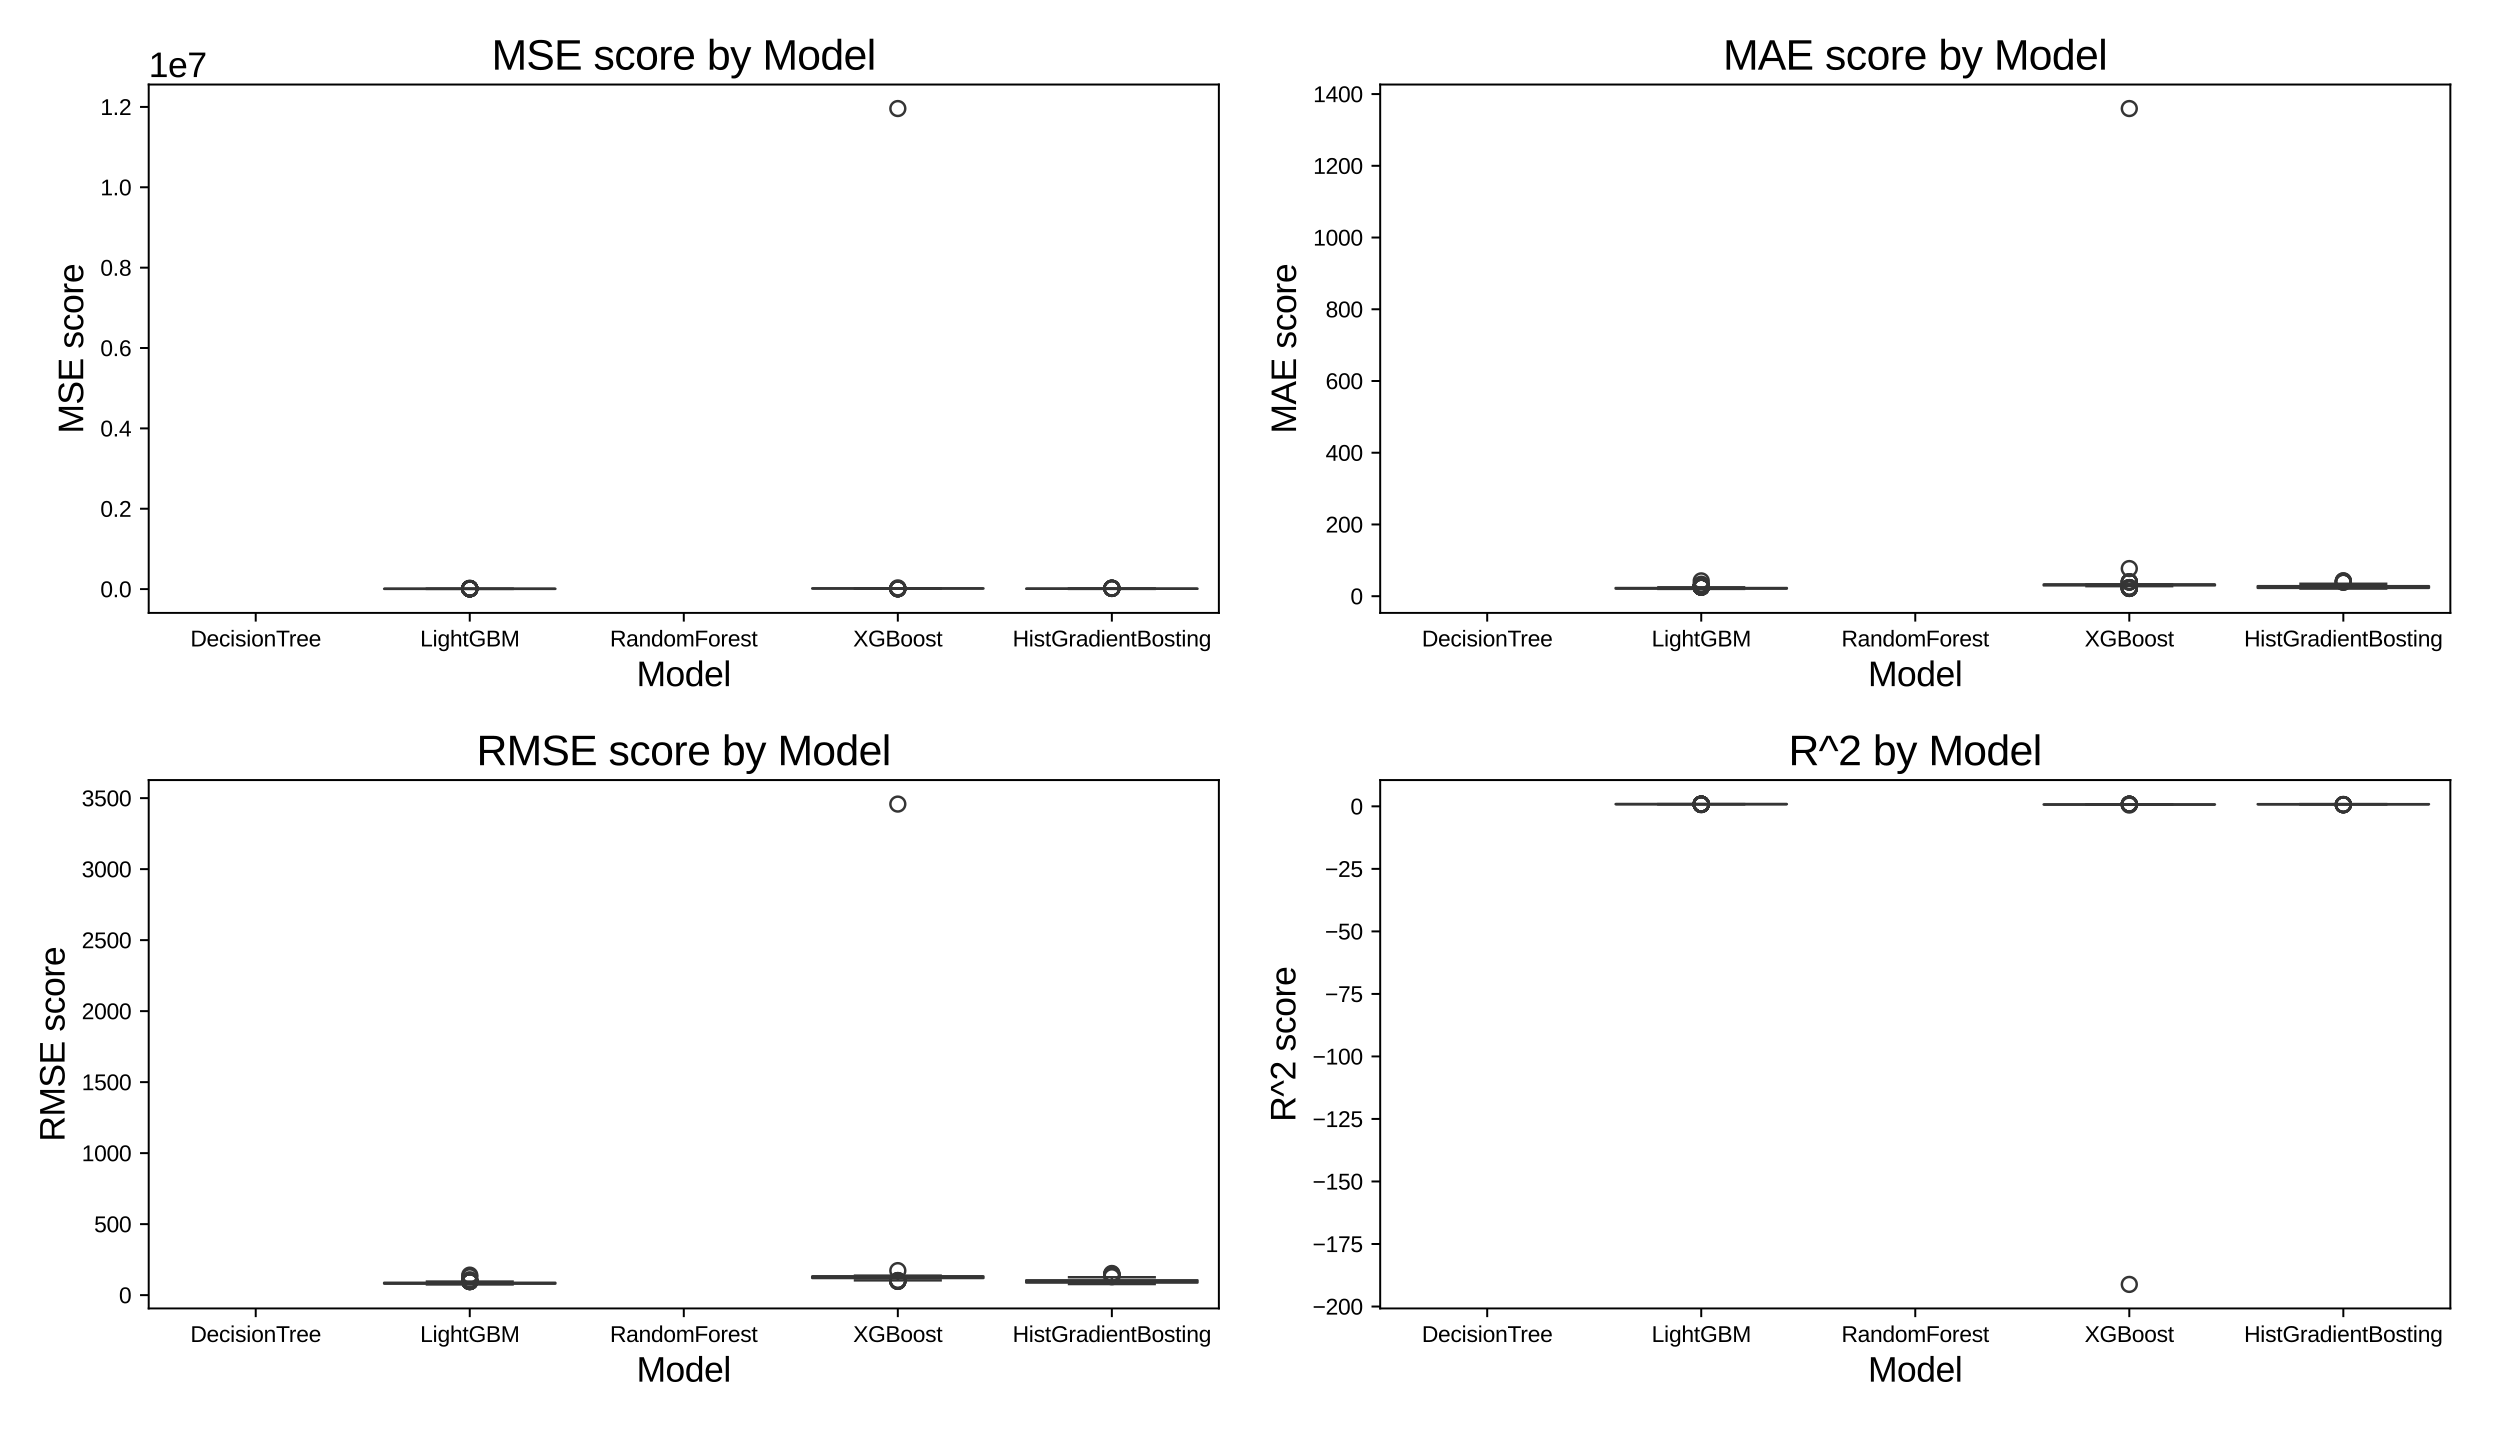 <?xml version="1.0" encoding="utf-8" standalone="no"?>
<!DOCTYPE svg PUBLIC "-//W3C//DTD SVG 1.1//EN"
  "http://www.w3.org/Graphics/SVG/1.1/DTD/svg11.dtd">
<svg xmlns:xlink="http://www.w3.org/1999/xlink" width="1008pt" height="576pt" viewBox="0 0 1008 576" xmlns="http://www.w3.org/2000/svg" version="1.1">
 <defs>
  <style type="text/css">*{stroke-linejoin: round; stroke-linecap: butt}</style>
 </defs>
 <g id="figure_1">
  <g id="patch_1">
   <path d="M 0 576 
L 1008 576 
L 1008 0 
L 0 0 
z
" style="fill: #ffffff"/>
  </g>
  <g id="axes_1">
   <g id="patch_2">
    <path d="M 59.96 247.12 
L 491.449 247.12 
L 491.449 34.08 
L 59.96 34.08 
z
" style="fill: #ffffff"/>
   </g>
   <g id="matplotlib.axis_1">
    <g id="xtick_1">
     <g id="line2d_1">
      <defs>
       <path id="me7b513f518" d="M 0 0 
L 0 3.5 
" style="stroke: #000000; stroke-width: 0.8"/>
      </defs>
      <g>
       <use xlink:href="#me7b513f518" x="103.109" y="247.12" style="stroke: #000000; stroke-width: 0.8"/>
      </g>
     </g>
     <g id="text_1">
      <!-- DecisionTree -->
      <g transform="translate(76.769 260.642) scale(0.09 -0.09)">
       <defs>
        <path id="LiberationSans-44" d="M 4316 2247 
Q 4316 1566 4050 1055 
Q 3784 544 3296 272 
Q 2809 0 2172 0 
L 525 0 
L 525 4403 
L 1981 4403 
Q 3100 4403 3708 3842 
Q 4316 3281 4316 2247 
z
M 3716 2247 
Q 3716 3066 3267 3495 
Q 2819 3925 1969 3925 
L 1122 3925 
L 1122 478 
L 2103 478 
Q 2588 478 2955 690 
Q 3322 903 3519 1303 
Q 3716 1703 3716 2247 
z
" transform="scale(0.016)"/>
        <path id="LiberationSans-65" d="M 863 1572 
Q 863 991 1103 675 
Q 1344 359 1806 359 
Q 2172 359 2392 506 
Q 2613 653 2691 878 
L 3184 738 
Q 2881 -63 1806 -63 
Q 1056 -63 664 384 
Q 272 831 272 1713 
Q 272 2550 664 2997 
Q 1056 3444 1784 3444 
Q 3275 3444 3275 1647 
L 3275 1572 
L 863 1572 
z
M 2694 2003 
Q 2647 2538 2422 2783 
Q 2197 3028 1775 3028 
Q 1366 3028 1127 2754 
Q 888 2481 869 2003 
L 2694 2003 
z
" transform="scale(0.016)"/>
        <path id="LiberationSans-63" d="M 859 1706 
Q 859 1031 1071 706 
Q 1284 381 1713 381 
Q 2013 381 2214 543 
Q 2416 706 2463 1044 
L 3031 1006 
Q 2966 519 2616 228 
Q 2266 -63 1728 -63 
Q 1019 -63 645 385 
Q 272 834 272 1694 
Q 272 2547 647 2995 
Q 1022 3444 1722 3444 
Q 2241 3444 2583 3175 
Q 2925 2906 3013 2434 
L 2434 2391 
Q 2391 2672 2212 2837 
Q 2034 3003 1706 3003 
Q 1259 3003 1059 2706 
Q 859 2409 859 1706 
z
" transform="scale(0.016)"/>
        <path id="LiberationSans-69" d="M 428 4100 
L 428 4638 
L 991 4638 
L 991 4100 
L 428 4100 
z
M 428 0 
L 428 3381 
L 991 3381 
L 991 0 
L 428 0 
z
" transform="scale(0.016)"/>
        <path id="LiberationSans-73" d="M 2969 934 
Q 2969 456 2608 196 
Q 2247 -63 1597 -63 
Q 966 -63 623 145 
Q 281 353 178 794 
L 675 891 
Q 747 619 972 492 
Q 1197 366 1597 366 
Q 2025 366 2223 497 
Q 2422 628 2422 891 
Q 2422 1091 2284 1216 
Q 2147 1341 1841 1422 
L 1438 1528 
Q 953 1653 748 1773 
Q 544 1894 428 2066 
Q 313 2238 313 2488 
Q 313 2950 642 3192 
Q 972 3434 1603 3434 
Q 2163 3434 2492 3237 
Q 2822 3041 2909 2606 
L 2403 2544 
Q 2356 2769 2151 2889 
Q 1947 3009 1603 3009 
Q 1222 3009 1040 2893 
Q 859 2778 859 2544 
Q 859 2400 934 2306 
Q 1009 2213 1156 2147 
Q 1303 2081 1775 1966 
Q 2222 1853 2419 1758 
Q 2616 1663 2730 1547 
Q 2844 1431 2906 1279 
Q 2969 1128 2969 934 
z
" transform="scale(0.016)"/>
        <path id="LiberationSans-6f" d="M 3291 1694 
Q 3291 806 2900 371 
Q 2509 -63 1766 -63 
Q 1025 -63 647 389 
Q 269 841 269 1694 
Q 269 3444 1784 3444 
Q 2559 3444 2925 3017 
Q 3291 2591 3291 1694 
z
M 2700 1694 
Q 2700 2394 2492 2711 
Q 2284 3028 1794 3028 
Q 1300 3028 1079 2704 
Q 859 2381 859 1694 
Q 859 1025 1076 689 
Q 1294 353 1759 353 
Q 2266 353 2483 678 
Q 2700 1003 2700 1694 
z
" transform="scale(0.016)"/>
        <path id="LiberationSans-6e" d="M 2578 0 
L 2578 2144 
Q 2578 2478 2512 2662 
Q 2447 2847 2303 2928 
Q 2159 3009 1881 3009 
Q 1475 3009 1240 2731 
Q 1006 2453 1006 1959 
L 1006 0 
L 444 0 
L 444 2659 
Q 444 3250 425 3381 
L 956 3381 
Q 959 3366 962 3297 
Q 966 3228 970 3139 
Q 975 3050 981 2803 
L 991 2803 
Q 1184 3153 1439 3298 
Q 1694 3444 2072 3444 
Q 2628 3444 2886 3167 
Q 3144 2891 3144 2253 
L 3144 0 
L 2578 0 
z
" transform="scale(0.016)"/>
        <path id="LiberationSans-54" d="M 2250 3916 
L 2250 0 
L 1656 0 
L 1656 3916 
L 144 3916 
L 144 4403 
L 3763 4403 
L 3763 3916 
L 2250 3916 
z
" transform="scale(0.016)"/>
        <path id="LiberationSans-72" d="M 444 0 
L 444 2594 
Q 444 2950 425 3381 
L 956 3381 
Q 981 2806 981 2691 
L 994 2691 
Q 1128 3125 1303 3284 
Q 1478 3444 1797 3444 
Q 1909 3444 2025 3413 
L 2025 2897 
Q 1913 2928 1725 2928 
Q 1375 2928 1190 2626 
Q 1006 2325 1006 1763 
L 1006 0 
L 444 0 
z
" transform="scale(0.016)"/>
       </defs>
       <use xlink:href="#LiberationSans-44"/>
       <use xlink:href="#LiberationSans-65" x="72.217"/>
       <use xlink:href="#LiberationSans-63" x="127.832"/>
       <use xlink:href="#LiberationSans-69" x="177.832"/>
       <use xlink:href="#LiberationSans-73" x="200.049"/>
       <use xlink:href="#LiberationSans-69" x="250.049"/>
       <use xlink:href="#LiberationSans-6f" x="272.266"/>
       <use xlink:href="#LiberationSans-6e" x="327.881"/>
       <use xlink:href="#LiberationSans-54" x="383.496"/>
       <use xlink:href="#LiberationSans-72" x="440.83"/>
       <use xlink:href="#LiberationSans-65" x="474.131"/>
       <use xlink:href="#LiberationSans-65" x="529.746"/>
      </g>
     </g>
    </g>
    <g id="xtick_2">
     <g id="line2d_2">
      <g>
       <use xlink:href="#me7b513f518" x="189.407" y="247.12" style="stroke: #000000; stroke-width: 0.8"/>
      </g>
     </g>
     <g id="text_2">
      <!-- LightGBM -->
      <g transform="translate(169.399 260.642) scale(0.09 -0.09)">
       <defs>
        <path id="LiberationSans-4c" d="M 525 0 
L 525 4403 
L 1122 4403 
L 1122 488 
L 3347 488 
L 3347 0 
L 525 0 
z
" transform="scale(0.016)"/>
        <path id="LiberationSans-67" d="M 1713 -1328 
Q 1159 -1328 831 -1111 
Q 503 -894 409 -494 
L 975 -413 
Q 1031 -647 1223 -773 
Q 1416 -900 1728 -900 
Q 2569 -900 2569 84 
L 2569 628 
L 2563 628 
Q 2403 303 2125 139 
Q 1847 -25 1475 -25 
Q 853 -25 561 387 
Q 269 800 269 1684 
Q 269 2581 583 3007 
Q 897 3434 1538 3434 
Q 1897 3434 2161 3270 
Q 2425 3106 2569 2803 
L 2575 2803 
Q 2575 2897 2587 3128 
Q 2600 3359 2613 3381 
L 3147 3381 
Q 3128 3213 3128 2681 
L 3128 97 
Q 3128 -1328 1713 -1328 
z
M 2569 1691 
Q 2569 2103 2456 2401 
Q 2344 2700 2139 2858 
Q 1934 3016 1675 3016 
Q 1244 3016 1047 2703 
Q 850 2391 850 1691 
Q 850 997 1034 694 
Q 1219 391 1666 391 
Q 1931 391 2137 547 
Q 2344 703 2456 995 
Q 2569 1288 2569 1691 
z
" transform="scale(0.016)"/>
        <path id="LiberationSans-68" d="M 991 2803 
Q 1172 3134 1426 3289 
Q 1681 3444 2072 3444 
Q 2622 3444 2883 3170 
Q 3144 2897 3144 2253 
L 3144 0 
L 2578 0 
L 2578 2144 
Q 2578 2500 2512 2673 
Q 2447 2847 2297 2928 
Q 2147 3009 1881 3009 
Q 1484 3009 1245 2734 
Q 1006 2459 1006 1994 
L 1006 0 
L 444 0 
L 444 4638 
L 1006 4638 
L 1006 3431 
Q 1006 3241 995 3037 
Q 984 2834 981 2803 
L 991 2803 
z
" transform="scale(0.016)"/>
        <path id="LiberationSans-74" d="M 1731 25 
Q 1453 -50 1163 -50 
Q 488 -50 488 716 
L 488 2972 
L 97 2972 
L 97 3381 
L 509 3381 
L 675 4138 
L 1050 4138 
L 1050 3381 
L 1675 3381 
L 1675 2972 
L 1050 2972 
L 1050 838 
Q 1050 594 1129 495 
Q 1209 397 1406 397 
Q 1519 397 1731 441 
L 1731 25 
z
" transform="scale(0.016)"/>
        <path id="LiberationSans-47" d="M 322 2222 
Q 322 3294 897 3881 
Q 1472 4469 2513 4469 
Q 3244 4469 3700 4222 
Q 4156 3975 4403 3431 
L 3834 3263 
Q 3647 3638 3317 3809 
Q 2988 3981 2497 3981 
Q 1734 3981 1331 3520 
Q 928 3059 928 2222 
Q 928 1388 1356 905 
Q 1784 422 2541 422 
Q 2972 422 3345 553 
Q 3719 684 3950 909 
L 3950 1703 
L 2634 1703 
L 2634 2203 
L 4500 2203 
L 4500 684 
Q 4150 328 3642 132 
Q 3134 -63 2541 -63 
Q 1850 -63 1350 212 
Q 850 488 586 1005 
Q 322 1522 322 2222 
z
" transform="scale(0.016)"/>
        <path id="LiberationSans-42" d="M 3931 1241 
Q 3931 653 3503 326 
Q 3075 0 2313 0 
L 525 0 
L 525 4403 
L 2125 4403 
Q 3675 4403 3675 3334 
Q 3675 2944 3456 2678 
Q 3238 2413 2838 2322 
Q 3363 2259 3647 1970 
Q 3931 1681 3931 1241 
z
M 3075 3263 
Q 3075 3619 2831 3772 
Q 2588 3925 2125 3925 
L 1122 3925 
L 1122 2531 
L 2125 2531 
Q 2603 2531 2839 2711 
Q 3075 2891 3075 3263 
z
M 3328 1288 
Q 3328 2066 2234 2066 
L 1122 2066 
L 1122 478 
L 2281 478 
Q 2828 478 3078 681 
Q 3328 884 3328 1288 
z
" transform="scale(0.016)"/>
        <path id="LiberationSans-4d" d="M 4269 0 
L 4269 2938 
Q 4269 3425 4297 3875 
Q 4144 3316 4022 3000 
L 2884 0 
L 2466 0 
L 1313 3000 
L 1138 3531 
L 1034 3875 
L 1044 3528 
L 1056 2938 
L 1056 0 
L 525 0 
L 525 4403 
L 1309 4403 
L 2481 1350 
Q 2544 1166 2601 955 
Q 2659 744 2678 650 
Q 2703 775 2783 1029 
Q 2863 1284 2891 1350 
L 4041 4403 
L 4806 4403 
L 4806 0 
L 4269 0 
z
" transform="scale(0.016)"/>
       </defs>
       <use xlink:href="#LiberationSans-4c"/>
       <use xlink:href="#LiberationSans-69" x="55.615"/>
       <use xlink:href="#LiberationSans-67" x="77.832"/>
       <use xlink:href="#LiberationSans-68" x="133.447"/>
       <use xlink:href="#LiberationSans-74" x="189.062"/>
       <use xlink:href="#LiberationSans-47" x="216.846"/>
       <use xlink:href="#LiberationSans-42" x="294.629"/>
       <use xlink:href="#LiberationSans-4d" x="361.328"/>
      </g>
     </g>
    </g>
    <g id="xtick_3">
     <g id="line2d_3">
      <g>
       <use xlink:href="#me7b513f518" x="275.705" y="247.12" style="stroke: #000000; stroke-width: 0.8"/>
      </g>
     </g>
     <g id="text_3">
      <!-- RandomForest -->
      <g transform="translate(245.945 260.642) scale(0.09 -0.09)">
       <defs>
        <path id="LiberationSans-52" d="M 3638 0 
L 2494 1828 
L 1122 1828 
L 1122 0 
L 525 0 
L 525 4403 
L 2597 4403 
Q 3341 4403 3745 4070 
Q 4150 3738 4150 3144 
Q 4150 2653 3864 2318 
Q 3578 1984 3075 1897 
L 4325 0 
L 3638 0 
z
M 3550 3138 
Q 3550 3522 3289 3723 
Q 3028 3925 2538 3925 
L 1122 3925 
L 1122 2300 
L 2563 2300 
Q 3034 2300 3292 2520 
Q 3550 2741 3550 3138 
z
" transform="scale(0.016)"/>
        <path id="LiberationSans-61" d="M 1294 -63 
Q 784 -63 528 206 
Q 272 475 272 944 
Q 272 1469 617 1750 
Q 963 2031 1731 2050 
L 2491 2063 
L 2491 2247 
Q 2491 2659 2316 2837 
Q 2141 3016 1766 3016 
Q 1388 3016 1216 2887 
Q 1044 2759 1009 2478 
L 422 2531 
Q 566 3444 1778 3444 
Q 2416 3444 2737 3151 
Q 3059 2859 3059 2306 
L 3059 850 
Q 3059 600 3125 473 
Q 3191 347 3375 347 
Q 3456 347 3559 369 
L 3559 19 
Q 3347 -31 3125 -31 
Q 2813 -31 2670 133 
Q 2528 297 2509 647 
L 2491 647 
Q 2275 259 1989 98 
Q 1703 -63 1294 -63 
z
M 1422 359 
Q 1731 359 1972 500 
Q 2213 641 2352 886 
Q 2491 1131 2491 1391 
L 2491 1669 
L 1875 1656 
Q 1478 1650 1273 1575 
Q 1069 1500 959 1344 
Q 850 1188 850 934 
Q 850 659 998 509 
Q 1147 359 1422 359 
z
" transform="scale(0.016)"/>
        <path id="LiberationSans-64" d="M 2566 544 
Q 2409 219 2151 78 
Q 1894 -63 1513 -63 
Q 872 -63 570 368 
Q 269 800 269 1675 
Q 269 3444 1513 3444 
Q 1897 3444 2153 3303 
Q 2409 3163 2566 2856 
L 2572 2856 
L 2566 3234 
L 2566 4638 
L 3128 4638 
L 3128 697 
Q 3128 169 3147 0 
L 2609 0 
Q 2600 50 2589 231 
Q 2578 413 2578 544 
L 2566 544 
z
M 859 1694 
Q 859 984 1046 678 
Q 1234 372 1656 372 
Q 2134 372 2350 703 
Q 2566 1034 2566 1731 
Q 2566 2403 2350 2715 
Q 2134 3028 1663 3028 
Q 1238 3028 1048 2714 
Q 859 2400 859 1694 
z
" transform="scale(0.016)"/>
        <path id="LiberationSans-6d" d="M 2400 0 
L 2400 2144 
Q 2400 2634 2265 2821 
Q 2131 3009 1781 3009 
Q 1422 3009 1212 2734 
Q 1003 2459 1003 1959 
L 1003 0 
L 444 0 
L 444 2659 
Q 444 3250 425 3381 
L 956 3381 
Q 959 3366 962 3297 
Q 966 3228 970 3139 
Q 975 3050 981 2803 
L 991 2803 
Q 1172 3163 1406 3303 
Q 1641 3444 1978 3444 
Q 2363 3444 2586 3291 
Q 2809 3138 2897 2803 
L 2906 2803 
Q 3081 3144 3329 3294 
Q 3578 3444 3931 3444 
Q 4444 3444 4676 3166 
Q 4909 2888 4909 2253 
L 4909 0 
L 4353 0 
L 4353 2144 
Q 4353 2634 4218 2821 
Q 4084 3009 3734 3009 
Q 3366 3009 3161 2736 
Q 2956 2463 2956 1959 
L 2956 0 
L 2400 0 
z
" transform="scale(0.016)"/>
        <path id="LiberationSans-46" d="M 1122 3916 
L 1122 2278 
L 3578 2278 
L 3578 1784 
L 1122 1784 
L 1122 0 
L 525 0 
L 525 4403 
L 3653 4403 
L 3653 3916 
L 1122 3916 
z
" transform="scale(0.016)"/>
       </defs>
       <use xlink:href="#LiberationSans-52"/>
       <use xlink:href="#LiberationSans-61" x="72.217"/>
       <use xlink:href="#LiberationSans-6e" x="127.832"/>
       <use xlink:href="#LiberationSans-64" x="183.447"/>
       <use xlink:href="#LiberationSans-6f" x="239.062"/>
       <use xlink:href="#LiberationSans-6d" x="294.678"/>
       <use xlink:href="#LiberationSans-46" x="377.979"/>
       <use xlink:href="#LiberationSans-6f" x="439.062"/>
       <use xlink:href="#LiberationSans-72" x="494.678"/>
       <use xlink:href="#LiberationSans-65" x="527.979"/>
       <use xlink:href="#LiberationSans-73" x="583.594"/>
       <use xlink:href="#LiberationSans-74" x="633.594"/>
      </g>
     </g>
    </g>
    <g id="xtick_4">
     <g id="line2d_4">
      <g>
       <use xlink:href="#me7b513f518" x="362.002" y="247.12" style="stroke: #000000; stroke-width: 0.8"/>
      </g>
     </g>
     <g id="text_4">
      <!-- XGBoost -->
      <g transform="translate(343.994 260.642) scale(0.09 -0.09)">
       <defs>
        <path id="LiberationSans-58" d="M 3475 0 
L 2153 1925 
L 803 0 
L 144 0 
L 1819 2288 
L 272 4403 
L 931 4403 
L 2156 2675 
L 3347 4403 
L 4006 4403 
L 2500 2309 
L 4134 0 
L 3475 0 
z
" transform="scale(0.016)"/>
       </defs>
       <use xlink:href="#LiberationSans-58"/>
       <use xlink:href="#LiberationSans-47" x="66.699"/>
       <use xlink:href="#LiberationSans-42" x="144.482"/>
       <use xlink:href="#LiberationSans-6f" x="211.182"/>
       <use xlink:href="#LiberationSans-6f" x="266.797"/>
       <use xlink:href="#LiberationSans-73" x="322.412"/>
       <use xlink:href="#LiberationSans-74" x="372.412"/>
      </g>
     </g>
    </g>
    <g id="xtick_5">
     <g id="line2d_5">
      <g>
       <use xlink:href="#me7b513f518" x="448.3" y="247.12" style="stroke: #000000; stroke-width: 0.8"/>
      </g>
     </g>
     <g id="text_5">
      <!-- HistGradientBosting -->
      <g transform="translate(408.283 260.642) scale(0.09 -0.09)">
       <defs>
        <path id="LiberationSans-48" d="M 3503 0 
L 3503 2041 
L 1122 2041 
L 1122 0 
L 525 0 
L 525 4403 
L 1122 4403 
L 1122 2541 
L 3503 2541 
L 3503 4403 
L 4100 4403 
L 4100 0 
L 3503 0 
z
" transform="scale(0.016)"/>
       </defs>
       <use xlink:href="#LiberationSans-48"/>
       <use xlink:href="#LiberationSans-69" x="72.217"/>
       <use xlink:href="#LiberationSans-73" x="94.434"/>
       <use xlink:href="#LiberationSans-74" x="144.434"/>
       <use xlink:href="#LiberationSans-47" x="172.217"/>
       <use xlink:href="#LiberationSans-72" x="250"/>
       <use xlink:href="#LiberationSans-61" x="283.301"/>
       <use xlink:href="#LiberationSans-64" x="338.916"/>
       <use xlink:href="#LiberationSans-69" x="394.531"/>
       <use xlink:href="#LiberationSans-65" x="416.748"/>
       <use xlink:href="#LiberationSans-6e" x="472.363"/>
       <use xlink:href="#LiberationSans-74" x="527.979"/>
       <use xlink:href="#LiberationSans-42" x="555.762"/>
       <use xlink:href="#LiberationSans-6f" x="622.461"/>
       <use xlink:href="#LiberationSans-73" x="678.076"/>
       <use xlink:href="#LiberationSans-74" x="728.076"/>
       <use xlink:href="#LiberationSans-69" x="755.859"/>
       <use xlink:href="#LiberationSans-6e" x="778.076"/>
       <use xlink:href="#LiberationSans-67" x="833.691"/>
      </g>
     </g>
    </g>
    <g id="text_6">
     <!-- Model -->
     <g transform="translate(256.64 276.655) scale(0.14 -0.14)">
      <defs>
       <path id="LiberationSans-6c" d="M 431 0 
L 431 4638 
L 994 4638 
L 994 0 
L 431 0 
z
" transform="scale(0.016)"/>
      </defs>
      <use xlink:href="#LiberationSans-4d"/>
      <use xlink:href="#LiberationSans-6f" x="83.301"/>
      <use xlink:href="#LiberationSans-64" x="138.916"/>
      <use xlink:href="#LiberationSans-65" x="194.531"/>
      <use xlink:href="#LiberationSans-6c" x="250.146"/>
     </g>
    </g>
   </g>
   <g id="matplotlib.axis_2">
    <g id="ytick_1">
     <g id="line2d_6">
      <defs>
       <path id="m61a5ed0088" d="M 0 0 
L -3.5 0 
" style="stroke: #000000; stroke-width: 0.8"/>
      </defs>
      <g>
       <use xlink:href="#m61a5ed0088" x="59.96" y="237.528" style="stroke: #000000; stroke-width: 0.8"/>
      </g>
     </g>
     <g id="text_7">
      <!-- 0.0 -->
      <g transform="translate(40.45 240.789) scale(0.09 -0.09)">
       <defs>
        <path id="LiberationSans-30" d="M 3309 2203 
Q 3309 1100 2920 518 
Q 2531 -63 1772 -63 
Q 1013 -63 631 515 
Q 250 1094 250 2203 
Q 250 3338 620 3903 
Q 991 4469 1791 4469 
Q 2569 4469 2939 3897 
Q 3309 3325 3309 2203 
z
M 2738 2203 
Q 2738 3156 2517 3584 
Q 2297 4013 1791 4013 
Q 1272 4013 1045 3591 
Q 819 3169 819 2203 
Q 819 1266 1048 831 
Q 1278 397 1778 397 
Q 2275 397 2506 840 
Q 2738 1284 2738 2203 
z
" transform="scale(0.016)"/>
        <path id="LiberationSans-2e" d="M 584 0 
L 584 684 
L 1194 684 
L 1194 0 
L 584 0 
z
" transform="scale(0.016)"/>
       </defs>
       <use xlink:href="#LiberationSans-30"/>
       <use xlink:href="#LiberationSans-2e" x="55.615"/>
       <use xlink:href="#LiberationSans-30" x="83.398"/>
      </g>
     </g>
    </g>
    <g id="ytick_2">
     <g id="line2d_7">
      <g>
       <use xlink:href="#m61a5ed0088" x="59.96" y="205.125" style="stroke: #000000; stroke-width: 0.8"/>
      </g>
     </g>
     <g id="text_8">
      <!-- 0.2 -->
      <g transform="translate(40.45 208.386) scale(0.09 -0.09)">
       <defs>
        <path id="LiberationSans-32" d="M 322 0 
L 322 397 
Q 481 763 711 1042 
Q 941 1322 1194 1548 
Q 1447 1775 1695 1969 
Q 1944 2163 2144 2356 
Q 2344 2550 2467 2762 
Q 2591 2975 2591 3244 
Q 2591 3606 2378 3806 
Q 2166 4006 1788 4006 
Q 1428 4006 1195 3811 
Q 963 3616 922 3263 
L 347 3316 
Q 409 3844 795 4156 
Q 1181 4469 1788 4469 
Q 2453 4469 2811 4155 
Q 3169 3841 3169 3263 
Q 3169 3006 3051 2753 
Q 2934 2500 2703 2247 
Q 2472 1994 1819 1463 
Q 1459 1169 1246 933 
Q 1034 697 941 478 
L 3238 478 
L 3238 0 
L 322 0 
z
" transform="scale(0.016)"/>
       </defs>
       <use xlink:href="#LiberationSans-30"/>
       <use xlink:href="#LiberationSans-2e" x="55.615"/>
       <use xlink:href="#LiberationSans-32" x="83.398"/>
      </g>
     </g>
    </g>
    <g id="ytick_3">
     <g id="line2d_8">
      <g>
       <use xlink:href="#m61a5ed0088" x="59.96" y="172.721" style="stroke: #000000; stroke-width: 0.8"/>
      </g>
     </g>
     <g id="text_9">
      <!-- 0.4 -->
      <g transform="translate(40.45 175.982) scale(0.09 -0.09)">
       <defs>
        <path id="LiberationSans-34" d="M 2753 997 
L 2753 0 
L 2222 0 
L 2222 997 
L 147 997 
L 147 1434 
L 2163 4403 
L 2753 4403 
L 2753 1441 
L 3372 1441 
L 3372 997 
L 2753 997 
z
M 2222 3769 
Q 2216 3750 2134 3603 
Q 2053 3456 2013 3397 
L 884 1734 
L 716 1503 
L 666 1441 
L 2222 1441 
L 2222 3769 
z
" transform="scale(0.016)"/>
       </defs>
       <use xlink:href="#LiberationSans-30"/>
       <use xlink:href="#LiberationSans-2e" x="55.615"/>
       <use xlink:href="#LiberationSans-34" x="83.398"/>
      </g>
     </g>
    </g>
    <g id="ytick_4">
     <g id="line2d_9">
      <g>
       <use xlink:href="#m61a5ed0088" x="59.96" y="140.317" style="stroke: #000000; stroke-width: 0.8"/>
      </g>
     </g>
     <g id="text_10">
      <!-- 0.6 -->
      <g transform="translate(40.45 143.578) scale(0.09 -0.09)">
       <defs>
        <path id="LiberationSans-36" d="M 3278 1441 
Q 3278 744 2900 340 
Q 2522 -63 1856 -63 
Q 1113 -63 719 490 
Q 325 1044 325 2100 
Q 325 3244 734 3856 
Q 1144 4469 1900 4469 
Q 2897 4469 3156 3572 
L 2619 3475 
Q 2453 4013 1894 4013 
Q 1413 4013 1148 3564 
Q 884 3116 884 2266 
Q 1038 2550 1316 2698 
Q 1594 2847 1953 2847 
Q 2563 2847 2920 2465 
Q 3278 2084 3278 1441 
z
M 2706 1416 
Q 2706 1894 2472 2153 
Q 2238 2413 1819 2413 
Q 1425 2413 1183 2183 
Q 941 1953 941 1550 
Q 941 1041 1192 716 
Q 1444 391 1838 391 
Q 2244 391 2475 664 
Q 2706 938 2706 1416 
z
" transform="scale(0.016)"/>
       </defs>
       <use xlink:href="#LiberationSans-30"/>
       <use xlink:href="#LiberationSans-2e" x="55.615"/>
       <use xlink:href="#LiberationSans-36" x="83.398"/>
      </g>
     </g>
    </g>
    <g id="ytick_5">
     <g id="line2d_10">
      <g>
       <use xlink:href="#m61a5ed0088" x="59.96" y="107.914" style="stroke: #000000; stroke-width: 0.8"/>
      </g>
     </g>
     <g id="text_11">
      <!-- 0.8 -->
      <g transform="translate(40.45 111.175) scale(0.09 -0.09)">
       <defs>
        <path id="LiberationSans-38" d="M 3281 1228 
Q 3281 619 2893 278 
Q 2506 -63 1781 -63 
Q 1075 -63 676 271 
Q 278 606 278 1222 
Q 278 1653 525 1947 
Q 772 2241 1156 2303 
L 1156 2316 
Q 797 2400 589 2681 
Q 381 2963 381 3341 
Q 381 3844 757 4156 
Q 1134 4469 1769 4469 
Q 2419 4469 2795 4162 
Q 3172 3856 3172 3334 
Q 3172 2956 2962 2675 
Q 2753 2394 2391 2322 
L 2391 2309 
Q 2813 2241 3047 1952 
Q 3281 1663 3281 1228 
z
M 2588 3303 
Q 2588 4050 1769 4050 
Q 1372 4050 1164 3862 
Q 956 3675 956 3303 
Q 956 2925 1170 2726 
Q 1384 2528 1775 2528 
Q 2172 2528 2380 2711 
Q 2588 2894 2588 3303 
z
M 2697 1281 
Q 2697 1691 2453 1898 
Q 2209 2106 1769 2106 
Q 1341 2106 1100 1882 
Q 859 1659 859 1269 
Q 859 359 1788 359 
Q 2247 359 2472 579 
Q 2697 800 2697 1281 
z
" transform="scale(0.016)"/>
       </defs>
       <use xlink:href="#LiberationSans-30"/>
       <use xlink:href="#LiberationSans-2e" x="55.615"/>
       <use xlink:href="#LiberationSans-38" x="83.398"/>
      </g>
     </g>
    </g>
    <g id="ytick_6">
     <g id="line2d_11">
      <g>
       <use xlink:href="#m61a5ed0088" x="59.96" y="75.51" style="stroke: #000000; stroke-width: 0.8"/>
      </g>
     </g>
     <g id="text_12">
      <!-- 1.0 -->
      <g transform="translate(40.45 78.771) scale(0.09 -0.09)">
       <defs>
        <path id="LiberationSans-31" d="M 488 0 
L 488 478 
L 1609 478 
L 1609 3866 
L 616 3156 
L 616 3688 
L 1656 4403 
L 2175 4403 
L 2175 478 
L 3247 478 
L 3247 0 
L 488 0 
z
" transform="scale(0.016)"/>
       </defs>
       <use xlink:href="#LiberationSans-31"/>
       <use xlink:href="#LiberationSans-2e" x="55.615"/>
       <use xlink:href="#LiberationSans-30" x="83.398"/>
      </g>
     </g>
    </g>
    <g id="ytick_7">
     <g id="line2d_12">
      <g>
       <use xlink:href="#m61a5ed0088" x="59.96" y="43.106" style="stroke: #000000; stroke-width: 0.8"/>
      </g>
     </g>
     <g id="text_13">
      <!-- 1.2 -->
      <g transform="translate(40.45 46.367) scale(0.09 -0.09)">
       <use xlink:href="#LiberationSans-31"/>
       <use xlink:href="#LiberationSans-2e" x="55.615"/>
       <use xlink:href="#LiberationSans-32" x="83.398"/>
      </g>
     </g>
    </g>
    <g id="text_14">
     <!-- MSE score -->
     <g transform="translate(33.545 174.83) rotate(-90) scale(0.14 -0.14)">
      <defs>
       <path id="LiberationSans-53" d="M 3975 1216 
Q 3975 606 3498 271 
Q 3022 -63 2156 -63 
Q 547 -63 291 1056 
L 869 1172 
Q 969 775 1294 589 
Q 1619 403 2178 403 
Q 2756 403 3070 601 
Q 3384 800 3384 1184 
Q 3384 1400 3286 1534 
Q 3188 1669 3009 1756 
Q 2831 1844 2584 1903 
Q 2338 1963 2038 2031 
Q 1516 2147 1245 2262 
Q 975 2378 819 2520 
Q 663 2663 580 2853 
Q 497 3044 497 3291 
Q 497 3856 930 4162 
Q 1363 4469 2169 4469 
Q 2919 4469 3316 4239 
Q 3713 4009 3872 3456 
L 3284 3353 
Q 3188 3703 2916 3861 
Q 2644 4019 2163 4019 
Q 1634 4019 1356 3844 
Q 1078 3669 1078 3322 
Q 1078 3119 1186 2986 
Q 1294 2853 1497 2761 
Q 1700 2669 2306 2534 
Q 2509 2488 2711 2439 
Q 2913 2391 3097 2323 
Q 3281 2256 3442 2165 
Q 3603 2075 3722 1944 
Q 3841 1813 3908 1634 
Q 3975 1456 3975 1216 
z
" transform="scale(0.016)"/>
       <path id="LiberationSans-45" d="M 525 0 
L 525 4403 
L 3866 4403 
L 3866 3916 
L 1122 3916 
L 1122 2503 
L 3678 2503 
L 3678 2022 
L 1122 2022 
L 1122 488 
L 3994 488 
L 3994 0 
L 525 0 
z
" transform="scale(0.016)"/>
       <path id="LiberationSans-20" transform="scale(0.016)"/>
      </defs>
      <use xlink:href="#LiberationSans-4d"/>
      <use xlink:href="#LiberationSans-53" x="83.301"/>
      <use xlink:href="#LiberationSans-45" x="150"/>
      <use xlink:href="#LiberationSans-20" x="216.699"/>
      <use xlink:href="#LiberationSans-73" x="244.482"/>
      <use xlink:href="#LiberationSans-63" x="294.482"/>
      <use xlink:href="#LiberationSans-6f" x="344.482"/>
      <use xlink:href="#LiberationSans-72" x="400.098"/>
      <use xlink:href="#LiberationSans-65" x="433.398"/>
     </g>
    </g>
    <g id="text_15">
     <!-- 1e7 -->
     <g transform="translate(59.96 31.08) scale(0.14 -0.14)">
      <defs>
       <path id="LiberationSans-37" d="M 3238 3947 
Q 2563 2916 2284 2331 
Q 2006 1747 1867 1178 
Q 1728 609 1728 0 
L 1141 0 
Q 1141 844 1498 1776 
Q 1856 2709 2694 3925 
L 328 3925 
L 328 4403 
L 3238 4403 
L 3238 3947 
z
" transform="scale(0.016)"/>
      </defs>
      <use xlink:href="#LiberationSans-31"/>
      <use xlink:href="#LiberationSans-65" x="55.615"/>
      <use xlink:href="#LiberationSans-37" x="111.23"/>
     </g>
    </g>
   </g>
   <g id="patch_3">
    <path d="M 154.888 237.422 
L 223.926 237.422 
L 223.926 237.406 
L 154.888 237.406 
L 154.888 237.422 
z
" clip-path="url(#pc0eac4b741)" style="fill: #3c6682; stroke: #353535; stroke-linejoin: miter"/>
   </g>
   <g id="line2d_13">
    <path d="M 189.407 237.422 
L 189.407 237.436 
" clip-path="url(#pc0eac4b741)" style="fill: none; stroke: #353535"/>
   </g>
   <g id="line2d_14">
    <path d="M 189.407 237.406 
L 189.407 237.383 
" clip-path="url(#pc0eac4b741)" style="fill: none; stroke: #353535"/>
   </g>
   <g id="line2d_15">
    <path d="M 172.147 237.436 
L 206.666 237.436 
" clip-path="url(#pc0eac4b741)" style="fill: none; stroke: #353535; stroke-linecap: square"/>
   </g>
   <g id="line2d_16">
    <path d="M 172.147 237.383 
L 206.666 237.383 
" clip-path="url(#pc0eac4b741)" style="fill: none; stroke: #353535; stroke-linecap: square"/>
   </g>
   <g id="line2d_17">
    <defs>
     <path id="m5674d2ca50" d="M 0 3 
C 0.796 3 1.559 2.684 2.121 2.121 
C 2.684 1.559 3 0.796 3 0 
C 3 -0.796 2.684 -1.559 2.121 -2.121 
C 1.559 -2.684 0.796 -3 0 -3 
C -0.796 -3 -1.559 -2.684 -2.121 -2.121 
C -2.684 -1.559 -3 -0.796 -3 0 
C -3 0.796 -2.684 1.559 -2.121 2.121 
C -1.559 2.684 -0.796 3 0 3 
z
" style="stroke: #353535"/>
    </defs>
    <g clip-path="url(#pc0eac4b741)">
     <use xlink:href="#m5674d2ca50" x="189.407" y="237.208" style="fill-opacity: 0; stroke: #353535"/>
     <use xlink:href="#m5674d2ca50" x="189.407" y="237.382" style="fill-opacity: 0; stroke: #353535"/>
     <use xlink:href="#m5674d2ca50" x="189.407" y="237.257" style="fill-opacity: 0; stroke: #353535"/>
     <use xlink:href="#m5674d2ca50" x="189.407" y="237.34" style="fill-opacity: 0; stroke: #353535"/>
     <use xlink:href="#m5674d2ca50" x="189.407" y="237.371" style="fill-opacity: 0; stroke: #353535"/>
     <use xlink:href="#m5674d2ca50" x="189.407" y="237.378" style="fill-opacity: 0; stroke: #353535"/>
     <use xlink:href="#m5674d2ca50" x="189.407" y="237.365" style="fill-opacity: 0; stroke: #353535"/>
     <use xlink:href="#m5674d2ca50" x="189.407" y="237.38" style="fill-opacity: 0; stroke: #353535"/>
     <use xlink:href="#m5674d2ca50" x="189.407" y="237.374" style="fill-opacity: 0; stroke: #353535"/>
     <use xlink:href="#m5674d2ca50" x="189.407" y="237.38" style="fill-opacity: 0; stroke: #353535"/>
     <use xlink:href="#m5674d2ca50" x="189.407" y="237.383" style="fill-opacity: 0; stroke: #353535"/>
     <use xlink:href="#m5674d2ca50" x="189.407" y="237.38" style="fill-opacity: 0; stroke: #353535"/>
     <use xlink:href="#m5674d2ca50" x="189.407" y="237.381" style="fill-opacity: 0; stroke: #353535"/>
     <use xlink:href="#m5674d2ca50" x="189.407" y="237.381" style="fill-opacity: 0; stroke: #353535"/>
     <use xlink:href="#m5674d2ca50" x="189.407" y="237.366" style="fill-opacity: 0; stroke: #353535"/>
     <use xlink:href="#m5674d2ca50" x="189.407" y="237.366" style="fill-opacity: 0; stroke: #353535"/>
     <use xlink:href="#m5674d2ca50" x="189.407" y="237.38" style="fill-opacity: 0; stroke: #353535"/>
     <use xlink:href="#m5674d2ca50" x="189.407" y="237.365" style="fill-opacity: 0; stroke: #353535"/>
     <use xlink:href="#m5674d2ca50" x="189.407" y="237.378" style="fill-opacity: 0; stroke: #353535"/>
     <use xlink:href="#m5674d2ca50" x="189.407" y="237.382" style="fill-opacity: 0; stroke: #353535"/>
     <use xlink:href="#m5674d2ca50" x="189.407" y="237.362" style="fill-opacity: 0; stroke: #353535"/>
    </g>
   </g>
   <g id="patch_4">
    <path d="M 327.483 237.291 
L 396.521 237.291 
L 396.521 237.247 
L 327.483 237.247 
L 327.483 237.291 
z
" clip-path="url(#pc0eac4b741)" style="fill: #45a778; stroke: #353535; stroke-linejoin: miter"/>
   </g>
   <g id="line2d_18">
    <path d="M 362.002 237.291 
L 362.002 237.357 
" clip-path="url(#pc0eac4b741)" style="fill: none; stroke: #353535"/>
   </g>
   <g id="line2d_19">
    <path d="M 362.002 237.247 
L 362.002 237.225 
" clip-path="url(#pc0eac4b741)" style="fill: none; stroke: #353535"/>
   </g>
   <g id="line2d_20">
    <path d="M 344.743 237.357 
L 379.262 237.357 
" clip-path="url(#pc0eac4b741)" style="fill: none; stroke: #353535; stroke-linecap: square"/>
   </g>
   <g id="line2d_21">
    <path d="M 344.743 237.225 
L 379.262 237.225 
" clip-path="url(#pc0eac4b741)" style="fill: none; stroke: #353535; stroke-linecap: square"/>
   </g>
   <g id="line2d_22">
    <g clip-path="url(#pc0eac4b741)">
     <use xlink:href="#m5674d2ca50" x="362.002" y="237.359" style="fill-opacity: 0; stroke: #353535"/>
     <use xlink:href="#m5674d2ca50" x="362.002" y="237.375" style="fill-opacity: 0; stroke: #353535"/>
     <use xlink:href="#m5674d2ca50" x="362.002" y="237.37" style="fill-opacity: 0; stroke: #353535"/>
     <use xlink:href="#m5674d2ca50" x="362.002" y="237.369" style="fill-opacity: 0; stroke: #353535"/>
     <use xlink:href="#m5674d2ca50" x="362.002" y="237.37" style="fill-opacity: 0; stroke: #353535"/>
     <use xlink:href="#m5674d2ca50" x="362.002" y="237.376" style="fill-opacity: 0; stroke: #353535"/>
     <use xlink:href="#m5674d2ca50" x="362.002" y="237.369" style="fill-opacity: 0; stroke: #353535"/>
     <use xlink:href="#m5674d2ca50" x="362.002" y="43.764" style="fill-opacity: 0; stroke: #353535"/>
     <use xlink:href="#m5674d2ca50" x="362.002" y="237.046" style="fill-opacity: 0; stroke: #353535"/>
    </g>
   </g>
   <g id="patch_5">
    <path d="M 413.781 237.402 
L 482.819 237.402 
L 482.819 237.352 
L 413.781 237.352 
L 413.781 237.402 
z
" clip-path="url(#pc0eac4b741)" style="fill: #8fc456; stroke: #353535; stroke-linejoin: miter"/>
   </g>
   <g id="line2d_23">
    <path d="M 448.3 237.402 
L 448.3 237.429 
" clip-path="url(#pc0eac4b741)" style="fill: none; stroke: #353535"/>
   </g>
   <g id="line2d_24">
    <path d="M 448.3 237.352 
L 448.3 237.29 
" clip-path="url(#pc0eac4b741)" style="fill: none; stroke: #353535"/>
   </g>
   <g id="line2d_25">
    <path d="M 431.041 237.429 
L 465.56 237.429 
" clip-path="url(#pc0eac4b741)" style="fill: none; stroke: #353535; stroke-linecap: square"/>
   </g>
   <g id="line2d_26">
    <path d="M 431.041 237.29 
L 465.56 237.29 
" clip-path="url(#pc0eac4b741)" style="fill: none; stroke: #353535; stroke-linecap: square"/>
   </g>
   <g id="line2d_27">
    <g clip-path="url(#pc0eac4b741)">
     <use xlink:href="#m5674d2ca50" x="448.3" y="237.191" style="fill-opacity: 0; stroke: #353535"/>
     <use xlink:href="#m5674d2ca50" x="448.3" y="237.257" style="fill-opacity: 0; stroke: #353535"/>
     <use xlink:href="#m5674d2ca50" x="448.3" y="237.172" style="fill-opacity: 0; stroke: #353535"/>
     <use xlink:href="#m5674d2ca50" x="448.3" y="237.202" style="fill-opacity: 0; stroke: #353535"/>
     <use xlink:href="#m5674d2ca50" x="448.3" y="237.271" style="fill-opacity: 0; stroke: #353535"/>
     <use xlink:href="#m5674d2ca50" x="448.3" y="237.202" style="fill-opacity: 0; stroke: #353535"/>
     <use xlink:href="#m5674d2ca50" x="448.3" y="237.153" style="fill-opacity: 0; stroke: #353535"/>
     <use xlink:href="#m5674d2ca50" x="448.3" y="237.199" style="fill-opacity: 0; stroke: #353535"/>
    </g>
   </g>
   <g id="line2d_28">
    <path d="M 154.888 237.416 
L 223.926 237.416 
" clip-path="url(#pc0eac4b741)" style="fill: none; stroke: #353535"/>
   </g>
   <g id="line2d_29">
    <path d="M 327.483 237.248 
L 396.521 237.248 
" clip-path="url(#pc0eac4b741)" style="fill: none; stroke: #353535"/>
   </g>
   <g id="line2d_30">
    <path d="M 413.781 237.377 
L 482.819 237.377 
" clip-path="url(#pc0eac4b741)" style="fill: none; stroke: #353535"/>
   </g>
   <g id="patch_6">
    <path d="M 59.96 247.12 
L 59.96 34.08 
" style="fill: none; stroke: #000000; stroke-width: 0.8; stroke-linejoin: miter; stroke-linecap: square"/>
   </g>
   <g id="patch_7">
    <path d="M 491.449 247.12 
L 491.449 34.08 
" style="fill: none; stroke: #000000; stroke-width: 0.8; stroke-linejoin: miter; stroke-linecap: square"/>
   </g>
   <g id="patch_8">
    <path d="M 59.96 247.12 
L 491.449 247.12 
" style="fill: none; stroke: #000000; stroke-width: 0.8; stroke-linejoin: miter; stroke-linecap: square"/>
   </g>
   <g id="patch_9">
    <path d="M 59.96 34.08 
L 491.449 34.08 
" style="fill: none; stroke: #000000; stroke-width: 0.8; stroke-linejoin: miter; stroke-linecap: square"/>
   </g>
   <g id="text_16">
    <!-- MSE score by Model -->
    <g transform="translate(198.213 28.08) scale(0.168 -0.168)">
     <defs>
      <path id="LiberationSans-62" d="M 3291 1706 
Q 3291 -63 2047 -63 
Q 1663 -63 1408 76 
Q 1153 216 994 525 
L 988 525 
Q 988 428 975 229 
Q 963 31 956 0 
L 413 0 
Q 431 169 431 697 
L 431 4638 
L 994 4638 
L 994 3316 
Q 994 3113 981 2838 
L 994 2838 
Q 1150 3163 1408 3303 
Q 1666 3444 2047 3444 
Q 2688 3444 2989 3012 
Q 3291 2581 3291 1706 
z
M 2700 1688 
Q 2700 2397 2512 2703 
Q 2325 3009 1903 3009 
Q 1428 3009 1211 2684 
Q 994 2359 994 1653 
Q 994 988 1206 670 
Q 1419 353 1897 353 
Q 2322 353 2511 667 
Q 2700 981 2700 1688 
z
" transform="scale(0.016)"/>
      <path id="LiberationSans-79" d="M 597 -1328 
Q 366 -1328 209 -1294 
L 209 -872 
Q 328 -891 472 -891 
Q 997 -891 1303 -119 
L 1356 16 
L 16 3381 
L 616 3381 
L 1328 1513 
Q 1344 1469 1366 1408 
Q 1388 1347 1506 1000 
Q 1625 653 1634 613 
L 1853 1228 
L 2594 3381 
L 3188 3381 
L 1888 0 
Q 1678 -541 1497 -805 
Q 1316 -1069 1095 -1198 
Q 875 -1328 597 -1328 
z
" transform="scale(0.016)"/>
     </defs>
     <use xlink:href="#LiberationSans-4d"/>
     <use xlink:href="#LiberationSans-53" x="83.301"/>
     <use xlink:href="#LiberationSans-45" x="150"/>
     <use xlink:href="#LiberationSans-20" x="216.699"/>
     <use xlink:href="#LiberationSans-73" x="244.482"/>
     <use xlink:href="#LiberationSans-63" x="294.482"/>
     <use xlink:href="#LiberationSans-6f" x="344.482"/>
     <use xlink:href="#LiberationSans-72" x="400.098"/>
     <use xlink:href="#LiberationSans-65" x="433.398"/>
     <use xlink:href="#LiberationSans-20" x="489.014"/>
     <use xlink:href="#LiberationSans-62" x="516.797"/>
     <use xlink:href="#LiberationSans-79" x="572.412"/>
     <use xlink:href="#LiberationSans-20" x="622.412"/>
     <use xlink:href="#LiberationSans-4d" x="650.195"/>
     <use xlink:href="#LiberationSans-6f" x="733.496"/>
     <use xlink:href="#LiberationSans-64" x="789.111"/>
     <use xlink:href="#LiberationSans-65" x="844.727"/>
     <use xlink:href="#LiberationSans-6c" x="900.342"/>
    </g>
   </g>
  </g>
  <g id="axes_2">
   <g id="patch_10">
    <path d="M 556.49 247.12 
L 987.979 247.12 
L 987.979 34.08 
L 556.49 34.08 
z
" style="fill: #ffffff"/>
   </g>
   <g id="matplotlib.axis_3">
    <g id="xtick_6">
     <g id="line2d_31">
      <g>
       <use xlink:href="#me7b513f518" x="599.639" y="247.12" style="stroke: #000000; stroke-width: 0.8"/>
      </g>
     </g>
     <g id="text_17">
      <!-- DecisionTree -->
      <g transform="translate(573.299 260.642) scale(0.09 -0.09)">
       <use xlink:href="#LiberationSans-44"/>
       <use xlink:href="#LiberationSans-65" x="72.217"/>
       <use xlink:href="#LiberationSans-63" x="127.832"/>
       <use xlink:href="#LiberationSans-69" x="177.832"/>
       <use xlink:href="#LiberationSans-73" x="200.049"/>
       <use xlink:href="#LiberationSans-69" x="250.049"/>
       <use xlink:href="#LiberationSans-6f" x="272.266"/>
       <use xlink:href="#LiberationSans-6e" x="327.881"/>
       <use xlink:href="#LiberationSans-54" x="383.496"/>
       <use xlink:href="#LiberationSans-72" x="440.83"/>
       <use xlink:href="#LiberationSans-65" x="474.131"/>
       <use xlink:href="#LiberationSans-65" x="529.746"/>
      </g>
     </g>
    </g>
    <g id="xtick_7">
     <g id="line2d_32">
      <g>
       <use xlink:href="#me7b513f518" x="685.937" y="247.12" style="stroke: #000000; stroke-width: 0.8"/>
      </g>
     </g>
     <g id="text_18">
      <!-- LightGBM -->
      <g transform="translate(665.929 260.642) scale(0.09 -0.09)">
       <use xlink:href="#LiberationSans-4c"/>
       <use xlink:href="#LiberationSans-69" x="55.615"/>
       <use xlink:href="#LiberationSans-67" x="77.832"/>
       <use xlink:href="#LiberationSans-68" x="133.447"/>
       <use xlink:href="#LiberationSans-74" x="189.062"/>
       <use xlink:href="#LiberationSans-47" x="216.846"/>
       <use xlink:href="#LiberationSans-42" x="294.629"/>
       <use xlink:href="#LiberationSans-4d" x="361.328"/>
      </g>
     </g>
    </g>
    <g id="xtick_8">
     <g id="line2d_33">
      <g>
       <use xlink:href="#me7b513f518" x="772.235" y="247.12" style="stroke: #000000; stroke-width: 0.8"/>
      </g>
     </g>
     <g id="text_19">
      <!-- RandomForest -->
      <g transform="translate(742.475 260.642) scale(0.09 -0.09)">
       <use xlink:href="#LiberationSans-52"/>
       <use xlink:href="#LiberationSans-61" x="72.217"/>
       <use xlink:href="#LiberationSans-6e" x="127.832"/>
       <use xlink:href="#LiberationSans-64" x="183.447"/>
       <use xlink:href="#LiberationSans-6f" x="239.062"/>
       <use xlink:href="#LiberationSans-6d" x="294.678"/>
       <use xlink:href="#LiberationSans-46" x="377.979"/>
       <use xlink:href="#LiberationSans-6f" x="439.062"/>
       <use xlink:href="#LiberationSans-72" x="494.678"/>
       <use xlink:href="#LiberationSans-65" x="527.979"/>
       <use xlink:href="#LiberationSans-73" x="583.594"/>
       <use xlink:href="#LiberationSans-74" x="633.594"/>
      </g>
     </g>
    </g>
    <g id="xtick_9">
     <g id="line2d_34">
      <g>
       <use xlink:href="#me7b513f518" x="858.532" y="247.12" style="stroke: #000000; stroke-width: 0.8"/>
      </g>
     </g>
     <g id="text_20">
      <!-- XGBoost -->
      <g transform="translate(840.524 260.642) scale(0.09 -0.09)">
       <use xlink:href="#LiberationSans-58"/>
       <use xlink:href="#LiberationSans-47" x="66.699"/>
       <use xlink:href="#LiberationSans-42" x="144.482"/>
       <use xlink:href="#LiberationSans-6f" x="211.182"/>
       <use xlink:href="#LiberationSans-6f" x="266.797"/>
       <use xlink:href="#LiberationSans-73" x="322.412"/>
       <use xlink:href="#LiberationSans-74" x="372.412"/>
      </g>
     </g>
    </g>
    <g id="xtick_10">
     <g id="line2d_35">
      <g>
       <use xlink:href="#me7b513f518" x="944.83" y="247.12" style="stroke: #000000; stroke-width: 0.8"/>
      </g>
     </g>
     <g id="text_21">
      <!-- HistGradientBosting -->
      <g transform="translate(904.813 260.642) scale(0.09 -0.09)">
       <use xlink:href="#LiberationSans-48"/>
       <use xlink:href="#LiberationSans-69" x="72.217"/>
       <use xlink:href="#LiberationSans-73" x="94.434"/>
       <use xlink:href="#LiberationSans-74" x="144.434"/>
       <use xlink:href="#LiberationSans-47" x="172.217"/>
       <use xlink:href="#LiberationSans-72" x="250"/>
       <use xlink:href="#LiberationSans-61" x="283.301"/>
       <use xlink:href="#LiberationSans-64" x="338.916"/>
       <use xlink:href="#LiberationSans-69" x="394.531"/>
       <use xlink:href="#LiberationSans-65" x="416.748"/>
       <use xlink:href="#LiberationSans-6e" x="472.363"/>
       <use xlink:href="#LiberationSans-74" x="527.979"/>
       <use xlink:href="#LiberationSans-42" x="555.762"/>
       <use xlink:href="#LiberationSans-6f" x="622.461"/>
       <use xlink:href="#LiberationSans-73" x="678.076"/>
       <use xlink:href="#LiberationSans-74" x="728.076"/>
       <use xlink:href="#LiberationSans-69" x="755.859"/>
       <use xlink:href="#LiberationSans-6e" x="778.076"/>
       <use xlink:href="#LiberationSans-67" x="833.691"/>
      </g>
     </g>
    </g>
    <g id="text_22">
     <!-- Model -->
     <g transform="translate(753.17 276.655) scale(0.14 -0.14)">
      <use xlink:href="#LiberationSans-4d"/>
      <use xlink:href="#LiberationSans-6f" x="83.301"/>
      <use xlink:href="#LiberationSans-64" x="138.916"/>
      <use xlink:href="#LiberationSans-65" x="194.531"/>
      <use xlink:href="#LiberationSans-6c" x="250.146"/>
     </g>
    </g>
   </g>
   <g id="matplotlib.axis_4">
    <g id="ytick_8">
     <g id="line2d_36">
      <g>
       <use xlink:href="#m61a5ed0088" x="556.49" y="240.381" style="stroke: #000000; stroke-width: 0.8"/>
      </g>
     </g>
     <g id="text_23">
      <!-- 0 -->
      <g transform="translate(544.485 243.643) scale(0.09 -0.09)">
       <use xlink:href="#LiberationSans-30"/>
      </g>
     </g>
    </g>
    <g id="ytick_9">
     <g id="line2d_37">
      <g>
       <use xlink:href="#m61a5ed0088" x="556.49" y="211.46" style="stroke: #000000; stroke-width: 0.8"/>
      </g>
     </g>
     <g id="text_24">
      <!-- 200 -->
      <g transform="translate(534.475 214.721) scale(0.09 -0.09)">
       <use xlink:href="#LiberationSans-32"/>
       <use xlink:href="#LiberationSans-30" x="55.615"/>
       <use xlink:href="#LiberationSans-30" x="111.23"/>
      </g>
     </g>
    </g>
    <g id="ytick_10">
     <g id="line2d_38">
      <g>
       <use xlink:href="#m61a5ed0088" x="556.49" y="182.538" style="stroke: #000000; stroke-width: 0.8"/>
      </g>
     </g>
     <g id="text_25">
      <!-- 400 -->
      <g transform="translate(534.475 185.799) scale(0.09 -0.09)">
       <use xlink:href="#LiberationSans-34"/>
       <use xlink:href="#LiberationSans-30" x="55.615"/>
       <use xlink:href="#LiberationSans-30" x="111.23"/>
      </g>
     </g>
    </g>
    <g id="ytick_11">
     <g id="line2d_39">
      <g>
       <use xlink:href="#m61a5ed0088" x="556.49" y="153.616" style="stroke: #000000; stroke-width: 0.8"/>
      </g>
     </g>
     <g id="text_26">
      <!-- 600 -->
      <g transform="translate(534.475 156.877) scale(0.09 -0.09)">
       <use xlink:href="#LiberationSans-36"/>
       <use xlink:href="#LiberationSans-30" x="55.615"/>
       <use xlink:href="#LiberationSans-30" x="111.23"/>
      </g>
     </g>
    </g>
    <g id="ytick_12">
     <g id="line2d_40">
      <g>
       <use xlink:href="#m61a5ed0088" x="556.49" y="124.694" style="stroke: #000000; stroke-width: 0.8"/>
      </g>
     </g>
     <g id="text_27">
      <!-- 800 -->
      <g transform="translate(534.475 127.955) scale(0.09 -0.09)">
       <use xlink:href="#LiberationSans-38"/>
       <use xlink:href="#LiberationSans-30" x="55.615"/>
       <use xlink:href="#LiberationSans-30" x="111.23"/>
      </g>
     </g>
    </g>
    <g id="ytick_13">
     <g id="line2d_41">
      <g>
       <use xlink:href="#m61a5ed0088" x="556.49" y="95.772" style="stroke: #000000; stroke-width: 0.8"/>
      </g>
     </g>
     <g id="text_28">
      <!-- 1000 -->
      <g transform="translate(529.471 99.033) scale(0.09 -0.09)">
       <use xlink:href="#LiberationSans-31"/>
       <use xlink:href="#LiberationSans-30" x="55.615"/>
       <use xlink:href="#LiberationSans-30" x="111.23"/>
       <use xlink:href="#LiberationSans-30" x="166.846"/>
      </g>
     </g>
    </g>
    <g id="ytick_14">
     <g id="line2d_42">
      <g>
       <use xlink:href="#m61a5ed0088" x="556.49" y="66.85" style="stroke: #000000; stroke-width: 0.8"/>
      </g>
     </g>
     <g id="text_29">
      <!-- 1200 -->
      <g transform="translate(529.471 70.111) scale(0.09 -0.09)">
       <use xlink:href="#LiberationSans-31"/>
       <use xlink:href="#LiberationSans-32" x="55.615"/>
       <use xlink:href="#LiberationSans-30" x="111.23"/>
       <use xlink:href="#LiberationSans-30" x="166.846"/>
      </g>
     </g>
    </g>
    <g id="ytick_15">
     <g id="line2d_43">
      <g>
       <use xlink:href="#m61a5ed0088" x="556.49" y="37.928" style="stroke: #000000; stroke-width: 0.8"/>
      </g>
     </g>
     <g id="text_30">
      <!-- 1400 -->
      <g transform="translate(529.471 41.189) scale(0.09 -0.09)">
       <use xlink:href="#LiberationSans-31"/>
       <use xlink:href="#LiberationSans-34" x="55.615"/>
       <use xlink:href="#LiberationSans-30" x="111.23"/>
       <use xlink:href="#LiberationSans-30" x="166.846"/>
      </g>
     </g>
    </g>
    <g id="text_31">
     <!-- MAE score -->
     <g transform="translate(522.566 174.83) rotate(-90) scale(0.14 -0.14)">
      <defs>
       <path id="LiberationSans-41" d="M 3647 0 
L 3144 1288 
L 1138 1288 
L 631 0 
L 13 0 
L 1809 4403 
L 2488 4403 
L 4256 0 
L 3647 0 
z
M 2141 3953 
L 2113 3866 
Q 2034 3606 1881 3200 
L 1319 1753 
L 2966 1753 
L 2400 3206 
Q 2313 3422 2225 3694 
L 2141 3953 
z
" transform="scale(0.016)"/>
      </defs>
      <use xlink:href="#LiberationSans-4d"/>
      <use xlink:href="#LiberationSans-41" x="83.301"/>
      <use xlink:href="#LiberationSans-45" x="150"/>
      <use xlink:href="#LiberationSans-20" x="216.699"/>
      <use xlink:href="#LiberationSans-73" x="244.482"/>
      <use xlink:href="#LiberationSans-63" x="294.482"/>
      <use xlink:href="#LiberationSans-6f" x="344.482"/>
      <use xlink:href="#LiberationSans-72" x="400.098"/>
      <use xlink:href="#LiberationSans-65" x="433.398"/>
     </g>
    </g>
   </g>
   <g id="patch_11">
    <path d="M 651.418 237.313 
L 720.456 237.313 
L 720.456 237.093 
L 651.418 237.093 
L 651.418 237.313 
z
" clip-path="url(#p5158ec2395)" style="fill: #3c6682; stroke: #353535; stroke-linejoin: miter"/>
   </g>
   <g id="line2d_44">
    <path d="M 685.937 237.313 
L 685.937 237.436 
" clip-path="url(#p5158ec2395)" style="fill: none; stroke: #353535"/>
   </g>
   <g id="line2d_45">
    <path d="M 685.937 237.093 
L 685.937 236.795 
" clip-path="url(#p5158ec2395)" style="fill: none; stroke: #353535"/>
   </g>
   <g id="line2d_46">
    <path d="M 668.677 237.436 
L 703.196 237.436 
" clip-path="url(#p5158ec2395)" style="fill: none; stroke: #353535; stroke-linecap: square"/>
   </g>
   <g id="line2d_47">
    <path d="M 668.677 236.795 
L 703.196 236.795 
" clip-path="url(#p5158ec2395)" style="fill: none; stroke: #353535; stroke-linecap: square"/>
   </g>
   <g id="line2d_48">
    <g clip-path="url(#p5158ec2395)">
     <use xlink:href="#m5674d2ca50" x="685.937" y="234.213" style="fill-opacity: 0; stroke: #353535"/>
     <use xlink:href="#m5674d2ca50" x="685.937" y="235.56" style="fill-opacity: 0; stroke: #353535"/>
     <use xlink:href="#m5674d2ca50" x="685.937" y="236.469" style="fill-opacity: 0; stroke: #353535"/>
     <use xlink:href="#m5674d2ca50" x="685.937" y="236.655" style="fill-opacity: 0; stroke: #353535"/>
     <use xlink:href="#m5674d2ca50" x="685.937" y="236.646" style="fill-opacity: 0; stroke: #353535"/>
     <use xlink:href="#m5674d2ca50" x="685.937" y="236.681" style="fill-opacity: 0; stroke: #353535"/>
     <use xlink:href="#m5674d2ca50" x="685.937" y="236.613" style="fill-opacity: 0; stroke: #353535"/>
     <use xlink:href="#m5674d2ca50" x="685.937" y="236.674" style="fill-opacity: 0; stroke: #353535"/>
     <use xlink:href="#m5674d2ca50" x="685.937" y="236.624" style="fill-opacity: 0; stroke: #353535"/>
     <use xlink:href="#m5674d2ca50" x="685.937" y="236.505" style="fill-opacity: 0; stroke: #353535"/>
     <use xlink:href="#m5674d2ca50" x="685.937" y="236.583" style="fill-opacity: 0; stroke: #353535"/>
     <use xlink:href="#m5674d2ca50" x="685.937" y="236.64" style="fill-opacity: 0; stroke: #353535"/>
     <use xlink:href="#m5674d2ca50" x="685.937" y="236.638" style="fill-opacity: 0; stroke: #353535"/>
     <use xlink:href="#m5674d2ca50" x="685.937" y="236.646" style="fill-opacity: 0; stroke: #353535"/>
     <use xlink:href="#m5674d2ca50" x="685.937" y="236.596" style="fill-opacity: 0; stroke: #353535"/>
     <use xlink:href="#m5674d2ca50" x="685.937" y="236.633" style="fill-opacity: 0; stroke: #353535"/>
     <use xlink:href="#m5674d2ca50" x="685.937" y="236.675" style="fill-opacity: 0; stroke: #353535"/>
     <use xlink:href="#m5674d2ca50" x="685.937" y="236.567" style="fill-opacity: 0; stroke: #353535"/>
     <use xlink:href="#m5674d2ca50" x="685.937" y="236.31" style="fill-opacity: 0; stroke: #353535"/>
     <use xlink:href="#m5674d2ca50" x="685.937" y="236.759" style="fill-opacity: 0; stroke: #353535"/>
     <use xlink:href="#m5674d2ca50" x="685.937" y="236.381" style="fill-opacity: 0; stroke: #353535"/>
     <use xlink:href="#m5674d2ca50" x="685.937" y="236.543" style="fill-opacity: 0; stroke: #353535"/>
     <use xlink:href="#m5674d2ca50" x="685.937" y="236.628" style="fill-opacity: 0; stroke: #353535"/>
     <use xlink:href="#m5674d2ca50" x="685.937" y="236.708" style="fill-opacity: 0; stroke: #353535"/>
     <use xlink:href="#m5674d2ca50" x="685.937" y="236.282" style="fill-opacity: 0; stroke: #353535"/>
     <use xlink:href="#m5674d2ca50" x="685.937" y="236.706" style="fill-opacity: 0; stroke: #353535"/>
     <use xlink:href="#m5674d2ca50" x="685.937" y="236.645" style="fill-opacity: 0; stroke: #353535"/>
    </g>
   </g>
   <g id="patch_12">
    <path d="M 824.013 236.031 
L 893.051 236.031 
L 893.051 235.659 
L 824.013 235.659 
L 824.013 236.031 
z
" clip-path="url(#p5158ec2395)" style="fill: #45a778; stroke: #353535; stroke-linejoin: miter"/>
   </g>
   <g id="line2d_49">
    <path d="M 858.532 236.031 
L 858.532 236.338 
" clip-path="url(#p5158ec2395)" style="fill: none; stroke: #353535"/>
   </g>
   <g id="line2d_50">
    <path d="M 858.532 235.659 
L 858.532 235.614 
" clip-path="url(#p5158ec2395)" style="fill: none; stroke: #353535"/>
   </g>
   <g id="line2d_51">
    <path d="M 841.273 236.338 
L 875.792 236.338 
" clip-path="url(#p5158ec2395)" style="fill: none; stroke: #353535; stroke-linecap: square"/>
   </g>
   <g id="line2d_52">
    <path d="M 841.273 235.614 
L 875.792 235.614 
" clip-path="url(#p5158ec2395)" style="fill: none; stroke: #353535; stroke-linecap: square"/>
   </g>
   <g id="line2d_53">
    <g clip-path="url(#p5158ec2395)">
     <use xlink:href="#m5674d2ca50" x="858.532" y="236.925" style="fill-opacity: 0; stroke: #353535"/>
     <use xlink:href="#m5674d2ca50" x="858.532" y="236.936" style="fill-opacity: 0; stroke: #353535"/>
     <use xlink:href="#m5674d2ca50" x="858.532" y="236.919" style="fill-opacity: 0; stroke: #353535"/>
     <use xlink:href="#m5674d2ca50" x="858.532" y="236.938" style="fill-opacity: 0; stroke: #353535"/>
     <use xlink:href="#m5674d2ca50" x="858.532" y="237.253" style="fill-opacity: 0; stroke: #353535"/>
     <use xlink:href="#m5674d2ca50" x="858.532" y="237.194" style="fill-opacity: 0; stroke: #353535"/>
     <use xlink:href="#m5674d2ca50" x="858.532" y="237.219" style="fill-opacity: 0; stroke: #353535"/>
     <use xlink:href="#m5674d2ca50" x="858.532" y="237.267" style="fill-opacity: 0; stroke: #353535"/>
     <use xlink:href="#m5674d2ca50" x="858.532" y="237.232" style="fill-opacity: 0; stroke: #353535"/>
     <use xlink:href="#m5674d2ca50" x="858.532" y="237.221" style="fill-opacity: 0; stroke: #353535"/>
     <use xlink:href="#m5674d2ca50" x="858.532" y="43.764" style="fill-opacity: 0; stroke: #353535"/>
     <use xlink:href="#m5674d2ca50" x="858.532" y="229.242" style="fill-opacity: 0; stroke: #353535"/>
     <use xlink:href="#m5674d2ca50" x="858.532" y="234.623" style="fill-opacity: 0; stroke: #353535"/>
     <use xlink:href="#m5674d2ca50" x="858.532" y="234.589" style="fill-opacity: 0; stroke: #353535"/>
     <use xlink:href="#m5674d2ca50" x="858.532" y="234.608" style="fill-opacity: 0; stroke: #353535"/>
     <use xlink:href="#m5674d2ca50" x="858.532" y="234.648" style="fill-opacity: 0; stroke: #353535"/>
     <use xlink:href="#m5674d2ca50" x="858.532" y="234.687" style="fill-opacity: 0; stroke: #353535"/>
    </g>
   </g>
   <g id="patch_13">
    <path d="M 910.311 237.026 
L 979.349 237.026 
L 979.349 236.348 
L 910.311 236.348 
L 910.311 237.026 
z
" clip-path="url(#p5158ec2395)" style="fill: #8fc456; stroke: #353535; stroke-linejoin: miter"/>
   </g>
   <g id="line2d_54">
    <path d="M 944.83 237.026 
L 944.83 237.296 
" clip-path="url(#p5158ec2395)" style="fill: none; stroke: #353535"/>
   </g>
   <g id="line2d_55">
    <path d="M 944.83 236.348 
L 944.83 235.386 
" clip-path="url(#p5158ec2395)" style="fill: none; stroke: #353535"/>
   </g>
   <g id="line2d_56">
    <path d="M 927.571 237.296 
L 962.09 237.296 
" clip-path="url(#p5158ec2395)" style="fill: none; stroke: #353535; stroke-linecap: square"/>
   </g>
   <g id="line2d_57">
    <path d="M 927.571 235.386 
L 962.09 235.386 
" clip-path="url(#p5158ec2395)" style="fill: none; stroke: #353535; stroke-linecap: square"/>
   </g>
   <g id="line2d_58">
    <g clip-path="url(#p5158ec2395)">
     <use xlink:href="#m5674d2ca50" x="944.83" y="234.439" style="fill-opacity: 0; stroke: #353535"/>
     <use xlink:href="#m5674d2ca50" x="944.83" y="234.261" style="fill-opacity: 0; stroke: #353535"/>
     <use xlink:href="#m5674d2ca50" x="944.83" y="234.676" style="fill-opacity: 0; stroke: #353535"/>
     <use xlink:href="#m5674d2ca50" x="944.83" y="234.682" style="fill-opacity: 0; stroke: #353535"/>
     <use xlink:href="#m5674d2ca50" x="944.83" y="234.19" style="fill-opacity: 0; stroke: #353535"/>
     <use xlink:href="#m5674d2ca50" x="944.83" y="234.753" style="fill-opacity: 0; stroke: #353535"/>
    </g>
   </g>
   <g id="line2d_59">
    <path d="M 651.418 237.234 
L 720.456 237.234 
" clip-path="url(#p5158ec2395)" style="fill: none; stroke: #353535"/>
   </g>
   <g id="line2d_60">
    <path d="M 824.013 235.69 
L 893.051 235.69 
" clip-path="url(#p5158ec2395)" style="fill: none; stroke: #353535"/>
   </g>
   <g id="line2d_61">
    <path d="M 910.311 236.891 
L 979.349 236.891 
" clip-path="url(#p5158ec2395)" style="fill: none; stroke: #353535"/>
   </g>
   <g id="patch_14">
    <path d="M 556.49 247.12 
L 556.49 34.08 
" style="fill: none; stroke: #000000; stroke-width: 0.8; stroke-linejoin: miter; stroke-linecap: square"/>
   </g>
   <g id="patch_15">
    <path d="M 987.979 247.12 
L 987.979 34.08 
" style="fill: none; stroke: #000000; stroke-width: 0.8; stroke-linejoin: miter; stroke-linecap: square"/>
   </g>
   <g id="patch_16">
    <path d="M 556.49 247.12 
L 987.979 247.12 
" style="fill: none; stroke: #000000; stroke-width: 0.8; stroke-linejoin: miter; stroke-linecap: square"/>
   </g>
   <g id="patch_17">
    <path d="M 556.49 34.08 
L 987.979 34.08 
" style="fill: none; stroke: #000000; stroke-width: 0.8; stroke-linejoin: miter; stroke-linecap: square"/>
   </g>
   <g id="text_32">
    <!-- MAE score by Model -->
    <g transform="translate(694.743 28.08) scale(0.168 -0.168)">
     <use xlink:href="#LiberationSans-4d"/>
     <use xlink:href="#LiberationSans-41" x="83.301"/>
     <use xlink:href="#LiberationSans-45" x="150"/>
     <use xlink:href="#LiberationSans-20" x="216.699"/>
     <use xlink:href="#LiberationSans-73" x="244.482"/>
     <use xlink:href="#LiberationSans-63" x="294.482"/>
     <use xlink:href="#LiberationSans-6f" x="344.482"/>
     <use xlink:href="#LiberationSans-72" x="400.098"/>
     <use xlink:href="#LiberationSans-65" x="433.398"/>
     <use xlink:href="#LiberationSans-20" x="489.014"/>
     <use xlink:href="#LiberationSans-62" x="516.797"/>
     <use xlink:href="#LiberationSans-79" x="572.412"/>
     <use xlink:href="#LiberationSans-20" x="622.412"/>
     <use xlink:href="#LiberationSans-4d" x="650.195"/>
     <use xlink:href="#LiberationSans-6f" x="733.496"/>
     <use xlink:href="#LiberationSans-64" x="789.111"/>
     <use xlink:href="#LiberationSans-65" x="844.727"/>
     <use xlink:href="#LiberationSans-6c" x="900.342"/>
    </g>
   </g>
  </g>
  <g id="axes_3">
   <g id="patch_18">
    <path d="M 59.96 527.56 
L 491.449 527.56 
L 491.449 314.52 
L 59.96 314.52 
z
" style="fill: #ffffff"/>
   </g>
   <g id="matplotlib.axis_5">
    <g id="xtick_11">
     <g id="line2d_62">
      <g>
       <use xlink:href="#me7b513f518" x="103.109" y="527.56" style="stroke: #000000; stroke-width: 0.8"/>
      </g>
     </g>
     <g id="text_33">
      <!-- DecisionTree -->
      <g transform="translate(76.769 541.082) scale(0.09 -0.09)">
       <use xlink:href="#LiberationSans-44"/>
       <use xlink:href="#LiberationSans-65" x="72.217"/>
       <use xlink:href="#LiberationSans-63" x="127.832"/>
       <use xlink:href="#LiberationSans-69" x="177.832"/>
       <use xlink:href="#LiberationSans-73" x="200.049"/>
       <use xlink:href="#LiberationSans-69" x="250.049"/>
       <use xlink:href="#LiberationSans-6f" x="272.266"/>
       <use xlink:href="#LiberationSans-6e" x="327.881"/>
       <use xlink:href="#LiberationSans-54" x="383.496"/>
       <use xlink:href="#LiberationSans-72" x="440.83"/>
       <use xlink:href="#LiberationSans-65" x="474.131"/>
       <use xlink:href="#LiberationSans-65" x="529.746"/>
      </g>
     </g>
    </g>
    <g id="xtick_12">
     <g id="line2d_63">
      <g>
       <use xlink:href="#me7b513f518" x="189.407" y="527.56" style="stroke: #000000; stroke-width: 0.8"/>
      </g>
     </g>
     <g id="text_34">
      <!-- LightGBM -->
      <g transform="translate(169.399 541.082) scale(0.09 -0.09)">
       <use xlink:href="#LiberationSans-4c"/>
       <use xlink:href="#LiberationSans-69" x="55.615"/>
       <use xlink:href="#LiberationSans-67" x="77.832"/>
       <use xlink:href="#LiberationSans-68" x="133.447"/>
       <use xlink:href="#LiberationSans-74" x="189.062"/>
       <use xlink:href="#LiberationSans-47" x="216.846"/>
       <use xlink:href="#LiberationSans-42" x="294.629"/>
       <use xlink:href="#LiberationSans-4d" x="361.328"/>
      </g>
     </g>
    </g>
    <g id="xtick_13">
     <g id="line2d_64">
      <g>
       <use xlink:href="#me7b513f518" x="275.705" y="527.56" style="stroke: #000000; stroke-width: 0.8"/>
      </g>
     </g>
     <g id="text_35">
      <!-- RandomForest -->
      <g transform="translate(245.945 541.082) scale(0.09 -0.09)">
       <use xlink:href="#LiberationSans-52"/>
       <use xlink:href="#LiberationSans-61" x="72.217"/>
       <use xlink:href="#LiberationSans-6e" x="127.832"/>
       <use xlink:href="#LiberationSans-64" x="183.447"/>
       <use xlink:href="#LiberationSans-6f" x="239.062"/>
       <use xlink:href="#LiberationSans-6d" x="294.678"/>
       <use xlink:href="#LiberationSans-46" x="377.979"/>
       <use xlink:href="#LiberationSans-6f" x="439.062"/>
       <use xlink:href="#LiberationSans-72" x="494.678"/>
       <use xlink:href="#LiberationSans-65" x="527.979"/>
       <use xlink:href="#LiberationSans-73" x="583.594"/>
       <use xlink:href="#LiberationSans-74" x="633.594"/>
      </g>
     </g>
    </g>
    <g id="xtick_14">
     <g id="line2d_65">
      <g>
       <use xlink:href="#me7b513f518" x="362.002" y="527.56" style="stroke: #000000; stroke-width: 0.8"/>
      </g>
     </g>
     <g id="text_36">
      <!-- XGBoost -->
      <g transform="translate(343.994 541.082) scale(0.09 -0.09)">
       <use xlink:href="#LiberationSans-58"/>
       <use xlink:href="#LiberationSans-47" x="66.699"/>
       <use xlink:href="#LiberationSans-42" x="144.482"/>
       <use xlink:href="#LiberationSans-6f" x="211.182"/>
       <use xlink:href="#LiberationSans-6f" x="266.797"/>
       <use xlink:href="#LiberationSans-73" x="322.412"/>
       <use xlink:href="#LiberationSans-74" x="372.412"/>
      </g>
     </g>
    </g>
    <g id="xtick_15">
     <g id="line2d_66">
      <g>
       <use xlink:href="#me7b513f518" x="448.3" y="527.56" style="stroke: #000000; stroke-width: 0.8"/>
      </g>
     </g>
     <g id="text_37">
      <!-- HistGradientBosting -->
      <g transform="translate(408.283 541.082) scale(0.09 -0.09)">
       <use xlink:href="#LiberationSans-48"/>
       <use xlink:href="#LiberationSans-69" x="72.217"/>
       <use xlink:href="#LiberationSans-73" x="94.434"/>
       <use xlink:href="#LiberationSans-74" x="144.434"/>
       <use xlink:href="#LiberationSans-47" x="172.217"/>
       <use xlink:href="#LiberationSans-72" x="250"/>
       <use xlink:href="#LiberationSans-61" x="283.301"/>
       <use xlink:href="#LiberationSans-64" x="338.916"/>
       <use xlink:href="#LiberationSans-69" x="394.531"/>
       <use xlink:href="#LiberationSans-65" x="416.748"/>
       <use xlink:href="#LiberationSans-6e" x="472.363"/>
       <use xlink:href="#LiberationSans-74" x="527.979"/>
       <use xlink:href="#LiberationSans-42" x="555.762"/>
       <use xlink:href="#LiberationSans-6f" x="622.461"/>
       <use xlink:href="#LiberationSans-73" x="678.076"/>
       <use xlink:href="#LiberationSans-74" x="728.076"/>
       <use xlink:href="#LiberationSans-69" x="755.859"/>
       <use xlink:href="#LiberationSans-6e" x="778.076"/>
       <use xlink:href="#LiberationSans-67" x="833.691"/>
      </g>
     </g>
    </g>
    <g id="text_38">
     <!-- Model -->
     <g transform="translate(256.64 557.095) scale(0.14 -0.14)">
      <use xlink:href="#LiberationSans-4d"/>
      <use xlink:href="#LiberationSans-6f" x="83.301"/>
      <use xlink:href="#LiberationSans-64" x="138.916"/>
      <use xlink:href="#LiberationSans-65" x="194.531"/>
      <use xlink:href="#LiberationSans-6c" x="250.146"/>
     </g>
    </g>
   </g>
   <g id="matplotlib.axis_6">
    <g id="ytick_16">
     <g id="line2d_67">
      <g>
       <use xlink:href="#m61a5ed0088" x="59.96" y="522.19" style="stroke: #000000; stroke-width: 0.8"/>
      </g>
     </g>
     <g id="text_39">
      <!-- 0 -->
      <g transform="translate(47.955 525.451) scale(0.09 -0.09)">
       <use xlink:href="#LiberationSans-30"/>
      </g>
     </g>
    </g>
    <g id="ytick_17">
     <g id="line2d_68">
      <g>
       <use xlink:href="#m61a5ed0088" x="59.96" y="493.565" style="stroke: #000000; stroke-width: 0.8"/>
      </g>
     </g>
     <g id="text_40">
      <!-- 500 -->
      <g transform="translate(37.945 496.826) scale(0.09 -0.09)">
       <defs>
        <path id="LiberationSans-35" d="M 3291 1434 
Q 3291 738 2877 337 
Q 2463 -63 1728 -63 
Q 1113 -63 734 206 
Q 356 475 256 984 
L 825 1050 
Q 1003 397 1741 397 
Q 2194 397 2450 670 
Q 2706 944 2706 1422 
Q 2706 1838 2448 2094 
Q 2191 2350 1753 2350 
Q 1525 2350 1328 2278 
Q 1131 2206 934 2034 
L 384 2034 
L 531 4403 
L 3034 4403 
L 3034 3925 
L 1044 3925 
L 959 2528 
Q 1325 2809 1869 2809 
Q 2519 2809 2905 2428 
Q 3291 2047 3291 1434 
z
" transform="scale(0.016)"/>
       </defs>
       <use xlink:href="#LiberationSans-35"/>
       <use xlink:href="#LiberationSans-30" x="55.615"/>
       <use xlink:href="#LiberationSans-30" x="111.23"/>
      </g>
     </g>
    </g>
    <g id="ytick_18">
     <g id="line2d_69">
      <g>
       <use xlink:href="#m61a5ed0088" x="59.96" y="464.94" style="stroke: #000000; stroke-width: 0.8"/>
      </g>
     </g>
     <g id="text_41">
      <!-- 1000 -->
      <g transform="translate(32.941 468.201) scale(0.09 -0.09)">
       <use xlink:href="#LiberationSans-31"/>
       <use xlink:href="#LiberationSans-30" x="55.615"/>
       <use xlink:href="#LiberationSans-30" x="111.23"/>
       <use xlink:href="#LiberationSans-30" x="166.846"/>
      </g>
     </g>
    </g>
    <g id="ytick_19">
     <g id="line2d_70">
      <g>
       <use xlink:href="#m61a5ed0088" x="59.96" y="436.314" style="stroke: #000000; stroke-width: 0.8"/>
      </g>
     </g>
     <g id="text_42">
      <!-- 1500 -->
      <g transform="translate(32.941 439.575) scale(0.09 -0.09)">
       <use xlink:href="#LiberationSans-31"/>
       <use xlink:href="#LiberationSans-35" x="55.615"/>
       <use xlink:href="#LiberationSans-30" x="111.23"/>
       <use xlink:href="#LiberationSans-30" x="166.846"/>
      </g>
     </g>
    </g>
    <g id="ytick_20">
     <g id="line2d_71">
      <g>
       <use xlink:href="#m61a5ed0088" x="59.96" y="407.689" style="stroke: #000000; stroke-width: 0.8"/>
      </g>
     </g>
     <g id="text_43">
      <!-- 2000 -->
      <g transform="translate(32.941 410.95) scale(0.09 -0.09)">
       <use xlink:href="#LiberationSans-32"/>
       <use xlink:href="#LiberationSans-30" x="55.615"/>
       <use xlink:href="#LiberationSans-30" x="111.23"/>
       <use xlink:href="#LiberationSans-30" x="166.846"/>
      </g>
     </g>
    </g>
    <g id="ytick_21">
     <g id="line2d_72">
      <g>
       <use xlink:href="#m61a5ed0088" x="59.96" y="379.064" style="stroke: #000000; stroke-width: 0.8"/>
      </g>
     </g>
     <g id="text_44">
      <!-- 2500 -->
      <g transform="translate(32.941 382.325) scale(0.09 -0.09)">
       <use xlink:href="#LiberationSans-32"/>
       <use xlink:href="#LiberationSans-35" x="55.615"/>
       <use xlink:href="#LiberationSans-30" x="111.23"/>
       <use xlink:href="#LiberationSans-30" x="166.846"/>
      </g>
     </g>
    </g>
    <g id="ytick_22">
     <g id="line2d_73">
      <g>
       <use xlink:href="#m61a5ed0088" x="59.96" y="350.438" style="stroke: #000000; stroke-width: 0.8"/>
      </g>
     </g>
     <g id="text_45">
      <!-- 3000 -->
      <g transform="translate(32.941 353.699) scale(0.09 -0.09)">
       <defs>
        <path id="LiberationSans-33" d="M 3278 1216 
Q 3278 606 2890 271 
Q 2503 -63 1784 -63 
Q 1116 -63 717 239 
Q 319 541 244 1131 
L 825 1184 
Q 938 403 1784 403 
Q 2209 403 2451 612 
Q 2694 822 2694 1234 
Q 2694 1594 2417 1795 
Q 2141 1997 1619 1997 
L 1300 1997 
L 1300 2484 
L 1606 2484 
Q 2069 2484 2323 2686 
Q 2578 2888 2578 3244 
Q 2578 3597 2370 3801 
Q 2163 4006 1753 4006 
Q 1381 4006 1151 3815 
Q 922 3625 884 3278 
L 319 3322 
Q 381 3863 767 4166 
Q 1153 4469 1759 4469 
Q 2422 4469 2789 4161 
Q 3156 3853 3156 3303 
Q 3156 2881 2920 2617 
Q 2684 2353 2234 2259 
L 2234 2247 
Q 2728 2194 3003 1916 
Q 3278 1638 3278 1216 
z
" transform="scale(0.016)"/>
       </defs>
       <use xlink:href="#LiberationSans-33"/>
       <use xlink:href="#LiberationSans-30" x="55.615"/>
       <use xlink:href="#LiberationSans-30" x="111.23"/>
       <use xlink:href="#LiberationSans-30" x="166.846"/>
      </g>
     </g>
    </g>
    <g id="ytick_23">
     <g id="line2d_74">
      <g>
       <use xlink:href="#m61a5ed0088" x="59.96" y="321.813" style="stroke: #000000; stroke-width: 0.8"/>
      </g>
     </g>
     <g id="text_46">
      <!-- 3500 -->
      <g transform="translate(32.941 325.074) scale(0.09 -0.09)">
       <use xlink:href="#LiberationSans-33"/>
       <use xlink:href="#LiberationSans-35" x="55.615"/>
       <use xlink:href="#LiberationSans-30" x="111.23"/>
       <use xlink:href="#LiberationSans-30" x="166.846"/>
      </g>
     </g>
    </g>
    <g id="text_47">
     <!-- RMSE score -->
     <g transform="translate(26.036 460.325) rotate(-90) scale(0.14 -0.14)">
      <use xlink:href="#LiberationSans-52"/>
      <use xlink:href="#LiberationSans-4d" x="72.217"/>
      <use xlink:href="#LiberationSans-53" x="155.518"/>
      <use xlink:href="#LiberationSans-45" x="222.217"/>
      <use xlink:href="#LiberationSans-20" x="288.916"/>
      <use xlink:href="#LiberationSans-73" x="316.699"/>
      <use xlink:href="#LiberationSans-63" x="366.699"/>
      <use xlink:href="#LiberationSans-6f" x="416.699"/>
      <use xlink:href="#LiberationSans-72" x="472.314"/>
      <use xlink:href="#LiberationSans-65" x="505.615"/>
     </g>
    </g>
   </g>
   <g id="patch_19">
    <path d="M 154.888 517.554 
L 223.926 517.554 
L 223.926 517.224 
L 154.888 517.224 
L 154.888 517.554 
z
" clip-path="url(#pa00d039eed)" style="fill: #3c6682; stroke: #353535; stroke-linejoin: miter"/>
   </g>
   <g id="line2d_75">
    <path d="M 189.407 517.554 
L 189.407 517.876 
" clip-path="url(#pa00d039eed)" style="fill: none; stroke: #353535"/>
   </g>
   <g id="line2d_76">
    <path d="M 189.407 517.224 
L 189.407 516.732 
" clip-path="url(#pa00d039eed)" style="fill: none; stroke: #353535"/>
   </g>
   <g id="line2d_77">
    <path d="M 172.147 517.876 
L 206.666 517.876 
" clip-path="url(#pa00d039eed)" style="fill: none; stroke: #353535; stroke-linecap: square"/>
   </g>
   <g id="line2d_78">
    <path d="M 172.147 516.732 
L 206.666 516.732 
" clip-path="url(#pa00d039eed)" style="fill: none; stroke: #353535; stroke-linecap: square"/>
   </g>
   <g id="line2d_79">
    <g clip-path="url(#pa00d039eed)">
     <use xlink:href="#m5674d2ca50" x="189.407" y="514.137" style="fill-opacity: 0; stroke: #353535"/>
     <use xlink:href="#m5674d2ca50" x="189.407" y="514.777" style="fill-opacity: 0; stroke: #353535"/>
     <use xlink:href="#m5674d2ca50" x="189.407" y="516.016" style="fill-opacity: 0; stroke: #353535"/>
     <use xlink:href="#m5674d2ca50" x="189.407" y="516.548" style="fill-opacity: 0; stroke: #353535"/>
     <use xlink:href="#m5674d2ca50" x="189.407" y="516.671" style="fill-opacity: 0; stroke: #353535"/>
     <use xlink:href="#m5674d2ca50" x="189.407" y="516.437" style="fill-opacity: 0; stroke: #353535"/>
     <use xlink:href="#m5674d2ca50" x="189.407" y="516.707" style="fill-opacity: 0; stroke: #353535"/>
     <use xlink:href="#m5674d2ca50" x="189.407" y="516.605" style="fill-opacity: 0; stroke: #353535"/>
     <use xlink:href="#m5674d2ca50" x="189.407" y="516.717" style="fill-opacity: 0; stroke: #353535"/>
     <use xlink:href="#m5674d2ca50" x="189.407" y="516.718" style="fill-opacity: 0; stroke: #353535"/>
     <use xlink:href="#m5674d2ca50" x="189.407" y="516.727" style="fill-opacity: 0; stroke: #353535"/>
     <use xlink:href="#m5674d2ca50" x="189.407" y="516.453" style="fill-opacity: 0; stroke: #353535"/>
     <use xlink:href="#m5674d2ca50" x="189.407" y="516.46" style="fill-opacity: 0; stroke: #353535"/>
     <use xlink:href="#m5674d2ca50" x="189.407" y="516.718" style="fill-opacity: 0; stroke: #353535"/>
     <use xlink:href="#m5674d2ca50" x="189.407" y="516.434" style="fill-opacity: 0; stroke: #353535"/>
     <use xlink:href="#m5674d2ca50" x="189.407" y="516.67" style="fill-opacity: 0; stroke: #353535"/>
     <use xlink:href="#m5674d2ca50" x="189.407" y="516.387" style="fill-opacity: 0; stroke: #353535"/>
    </g>
   </g>
   <g id="patch_20">
    <path d="M 327.483 515.29 
L 396.521 515.29 
L 396.521 514.645 
L 327.483 514.645 
L 327.483 515.29 
z
" clip-path="url(#pa00d039eed)" style="fill: #45a778; stroke: #353535; stroke-linejoin: miter"/>
   </g>
   <g id="line2d_80">
    <path d="M 362.002 515.29 
L 362.002 516.253 
" clip-path="url(#pa00d039eed)" style="fill: none; stroke: #353535"/>
   </g>
   <g id="line2d_81">
    <path d="M 362.002 514.645 
L 362.002 514.35 
" clip-path="url(#pa00d039eed)" style="fill: none; stroke: #353535"/>
   </g>
   <g id="line2d_82">
    <path d="M 344.743 516.253 
L 379.262 516.253 
" clip-path="url(#pa00d039eed)" style="fill: none; stroke: #353535; stroke-linecap: square"/>
   </g>
   <g id="line2d_83">
    <path d="M 344.743 514.35 
L 379.262 514.35 
" clip-path="url(#pa00d039eed)" style="fill: none; stroke: #353535; stroke-linecap: square"/>
   </g>
   <g id="line2d_84">
    <g clip-path="url(#pa00d039eed)">
     <use xlink:href="#m5674d2ca50" x="362.002" y="516.304" style="fill-opacity: 0; stroke: #353535"/>
     <use xlink:href="#m5674d2ca50" x="362.002" y="516.331" style="fill-opacity: 0; stroke: #353535"/>
     <use xlink:href="#m5674d2ca50" x="362.002" y="516.618" style="fill-opacity: 0; stroke: #353535"/>
     <use xlink:href="#m5674d2ca50" x="362.002" y="516.529" style="fill-opacity: 0; stroke: #353535"/>
     <use xlink:href="#m5674d2ca50" x="362.002" y="516.508" style="fill-opacity: 0; stroke: #353535"/>
     <use xlink:href="#m5674d2ca50" x="362.002" y="516.537" style="fill-opacity: 0; stroke: #353535"/>
     <use xlink:href="#m5674d2ca50" x="362.002" y="516.645" style="fill-opacity: 0; stroke: #353535"/>
     <use xlink:href="#m5674d2ca50" x="362.002" y="516.514" style="fill-opacity: 0; stroke: #353535"/>
     <use xlink:href="#m5674d2ca50" x="362.002" y="324.204" style="fill-opacity: 0; stroke: #353535"/>
     <use xlink:href="#m5674d2ca50" x="362.002" y="512.314" style="fill-opacity: 0; stroke: #353535"/>
    </g>
   </g>
   <g id="patch_21">
    <path d="M 413.781 517.13 
L 482.819 517.13 
L 482.819 516.209 
L 413.781 516.209 
L 413.781 517.13 
z
" clip-path="url(#pa00d039eed)" style="fill: #8fc456; stroke: #353535; stroke-linejoin: miter"/>
   </g>
   <g id="line2d_85">
    <path d="M 448.3 517.13 
L 448.3 517.708 
" clip-path="url(#pa00d039eed)" style="fill: none; stroke: #353535"/>
   </g>
   <g id="line2d_86">
    <path d="M 448.3 516.209 
L 448.3 514.979 
" clip-path="url(#pa00d039eed)" style="fill: none; stroke: #353535"/>
   </g>
   <g id="line2d_87">
    <path d="M 431.041 517.708 
L 465.56 517.708 
" clip-path="url(#pa00d039eed)" style="fill: none; stroke: #353535; stroke-linecap: square"/>
   </g>
   <g id="line2d_88">
    <path d="M 431.041 514.979 
L 465.56 514.979 
" clip-path="url(#pa00d039eed)" style="fill: none; stroke: #353535; stroke-linecap: square"/>
   </g>
   <g id="line2d_89">
    <g clip-path="url(#pa00d039eed)">
     <use xlink:href="#m5674d2ca50" x="448.3" y="513.929" style="fill-opacity: 0; stroke: #353535"/>
     <use xlink:href="#m5674d2ca50" x="448.3" y="514.78" style="fill-opacity: 0; stroke: #353535"/>
     <use xlink:href="#m5674d2ca50" x="448.3" y="513.702" style="fill-opacity: 0; stroke: #353535"/>
     <use xlink:href="#m5674d2ca50" x="448.3" y="514.062" style="fill-opacity: 0; stroke: #353535"/>
     <use xlink:href="#m5674d2ca50" x="448.3" y="514.067" style="fill-opacity: 0; stroke: #353535"/>
     <use xlink:href="#m5674d2ca50" x="448.3" y="513.471" style="fill-opacity: 0; stroke: #353535"/>
     <use xlink:href="#m5674d2ca50" x="448.3" y="514.029" style="fill-opacity: 0; stroke: #353535"/>
    </g>
   </g>
   <g id="line2d_90">
    <path d="M 154.888 517.415 
L 223.926 517.415 
" clip-path="url(#pa00d039eed)" style="fill: none; stroke: #353535"/>
   </g>
   <g id="line2d_91">
    <path d="M 327.483 514.66 
L 396.521 514.66 
" clip-path="url(#pa00d039eed)" style="fill: none; stroke: #353535"/>
   </g>
   <g id="line2d_92">
    <path d="M 413.781 516.66 
L 482.819 516.66 
" clip-path="url(#pa00d039eed)" style="fill: none; stroke: #353535"/>
   </g>
   <g id="patch_22">
    <path d="M 59.96 527.56 
L 59.96 314.52 
" style="fill: none; stroke: #000000; stroke-width: 0.8; stroke-linejoin: miter; stroke-linecap: square"/>
   </g>
   <g id="patch_23">
    <path d="M 491.449 527.56 
L 491.449 314.52 
" style="fill: none; stroke: #000000; stroke-width: 0.8; stroke-linejoin: miter; stroke-linecap: square"/>
   </g>
   <g id="patch_24">
    <path d="M 59.96 527.56 
L 491.449 527.56 
" style="fill: none; stroke: #000000; stroke-width: 0.8; stroke-linejoin: miter; stroke-linecap: square"/>
   </g>
   <g id="patch_25">
    <path d="M 59.96 314.52 
L 491.449 314.52 
" style="fill: none; stroke: #000000; stroke-width: 0.8; stroke-linejoin: miter; stroke-linecap: square"/>
   </g>
   <g id="text_48">
    <!-- RMSE score by Model -->
    <g transform="translate(192.147 308.52) scale(0.168 -0.168)">
     <use xlink:href="#LiberationSans-52"/>
     <use xlink:href="#LiberationSans-4d" x="72.217"/>
     <use xlink:href="#LiberationSans-53" x="155.518"/>
     <use xlink:href="#LiberationSans-45" x="222.217"/>
     <use xlink:href="#LiberationSans-20" x="288.916"/>
     <use xlink:href="#LiberationSans-73" x="316.699"/>
     <use xlink:href="#LiberationSans-63" x="366.699"/>
     <use xlink:href="#LiberationSans-6f" x="416.699"/>
     <use xlink:href="#LiberationSans-72" x="472.314"/>
     <use xlink:href="#LiberationSans-65" x="505.615"/>
     <use xlink:href="#LiberationSans-20" x="561.23"/>
     <use xlink:href="#LiberationSans-62" x="589.014"/>
     <use xlink:href="#LiberationSans-79" x="644.629"/>
     <use xlink:href="#LiberationSans-20" x="694.629"/>
     <use xlink:href="#LiberationSans-4d" x="722.412"/>
     <use xlink:href="#LiberationSans-6f" x="805.713"/>
     <use xlink:href="#LiberationSans-64" x="861.328"/>
     <use xlink:href="#LiberationSans-65" x="916.943"/>
     <use xlink:href="#LiberationSans-6c" x="972.559"/>
    </g>
   </g>
  </g>
  <g id="axes_4">
   <g id="patch_26">
    <path d="M 556.49 527.56 
L 987.979 527.56 
L 987.979 314.52 
L 556.49 314.52 
z
" style="fill: #ffffff"/>
   </g>
   <g id="matplotlib.axis_7">
    <g id="xtick_16">
     <g id="line2d_93">
      <g>
       <use xlink:href="#me7b513f518" x="599.639" y="527.56" style="stroke: #000000; stroke-width: 0.8"/>
      </g>
     </g>
     <g id="text_49">
      <!-- DecisionTree -->
      <g transform="translate(573.299 541.082) scale(0.09 -0.09)">
       <use xlink:href="#LiberationSans-44"/>
       <use xlink:href="#LiberationSans-65" x="72.217"/>
       <use xlink:href="#LiberationSans-63" x="127.832"/>
       <use xlink:href="#LiberationSans-69" x="177.832"/>
       <use xlink:href="#LiberationSans-73" x="200.049"/>
       <use xlink:href="#LiberationSans-69" x="250.049"/>
       <use xlink:href="#LiberationSans-6f" x="272.266"/>
       <use xlink:href="#LiberationSans-6e" x="327.881"/>
       <use xlink:href="#LiberationSans-54" x="383.496"/>
       <use xlink:href="#LiberationSans-72" x="440.83"/>
       <use xlink:href="#LiberationSans-65" x="474.131"/>
       <use xlink:href="#LiberationSans-65" x="529.746"/>
      </g>
     </g>
    </g>
    <g id="xtick_17">
     <g id="line2d_94">
      <g>
       <use xlink:href="#me7b513f518" x="685.937" y="527.56" style="stroke: #000000; stroke-width: 0.8"/>
      </g>
     </g>
     <g id="text_50">
      <!-- LightGBM -->
      <g transform="translate(665.929 541.082) scale(0.09 -0.09)">
       <use xlink:href="#LiberationSans-4c"/>
       <use xlink:href="#LiberationSans-69" x="55.615"/>
       <use xlink:href="#LiberationSans-67" x="77.832"/>
       <use xlink:href="#LiberationSans-68" x="133.447"/>
       <use xlink:href="#LiberationSans-74" x="189.062"/>
       <use xlink:href="#LiberationSans-47" x="216.846"/>
       <use xlink:href="#LiberationSans-42" x="294.629"/>
       <use xlink:href="#LiberationSans-4d" x="361.328"/>
      </g>
     </g>
    </g>
    <g id="xtick_18">
     <g id="line2d_95">
      <g>
       <use xlink:href="#me7b513f518" x="772.235" y="527.56" style="stroke: #000000; stroke-width: 0.8"/>
      </g>
     </g>
     <g id="text_51">
      <!-- RandomForest -->
      <g transform="translate(742.475 541.082) scale(0.09 -0.09)">
       <use xlink:href="#LiberationSans-52"/>
       <use xlink:href="#LiberationSans-61" x="72.217"/>
       <use xlink:href="#LiberationSans-6e" x="127.832"/>
       <use xlink:href="#LiberationSans-64" x="183.447"/>
       <use xlink:href="#LiberationSans-6f" x="239.062"/>
       <use xlink:href="#LiberationSans-6d" x="294.678"/>
       <use xlink:href="#LiberationSans-46" x="377.979"/>
       <use xlink:href="#LiberationSans-6f" x="439.062"/>
       <use xlink:href="#LiberationSans-72" x="494.678"/>
       <use xlink:href="#LiberationSans-65" x="527.979"/>
       <use xlink:href="#LiberationSans-73" x="583.594"/>
       <use xlink:href="#LiberationSans-74" x="633.594"/>
      </g>
     </g>
    </g>
    <g id="xtick_19">
     <g id="line2d_96">
      <g>
       <use xlink:href="#me7b513f518" x="858.532" y="527.56" style="stroke: #000000; stroke-width: 0.8"/>
      </g>
     </g>
     <g id="text_52">
      <!-- XGBoost -->
      <g transform="translate(840.524 541.082) scale(0.09 -0.09)">
       <use xlink:href="#LiberationSans-58"/>
       <use xlink:href="#LiberationSans-47" x="66.699"/>
       <use xlink:href="#LiberationSans-42" x="144.482"/>
       <use xlink:href="#LiberationSans-6f" x="211.182"/>
       <use xlink:href="#LiberationSans-6f" x="266.797"/>
       <use xlink:href="#LiberationSans-73" x="322.412"/>
       <use xlink:href="#LiberationSans-74" x="372.412"/>
      </g>
     </g>
    </g>
    <g id="xtick_20">
     <g id="line2d_97">
      <g>
       <use xlink:href="#me7b513f518" x="944.83" y="527.56" style="stroke: #000000; stroke-width: 0.8"/>
      </g>
     </g>
     <g id="text_53">
      <!-- HistGradientBosting -->
      <g transform="translate(904.813 541.082) scale(0.09 -0.09)">
       <use xlink:href="#LiberationSans-48"/>
       <use xlink:href="#LiberationSans-69" x="72.217"/>
       <use xlink:href="#LiberationSans-73" x="94.434"/>
       <use xlink:href="#LiberationSans-74" x="144.434"/>
       <use xlink:href="#LiberationSans-47" x="172.217"/>
       <use xlink:href="#LiberationSans-72" x="250"/>
       <use xlink:href="#LiberationSans-61" x="283.301"/>
       <use xlink:href="#LiberationSans-64" x="338.916"/>
       <use xlink:href="#LiberationSans-69" x="394.531"/>
       <use xlink:href="#LiberationSans-65" x="416.748"/>
       <use xlink:href="#LiberationSans-6e" x="472.363"/>
       <use xlink:href="#LiberationSans-74" x="527.979"/>
       <use xlink:href="#LiberationSans-42" x="555.762"/>
       <use xlink:href="#LiberationSans-6f" x="622.461"/>
       <use xlink:href="#LiberationSans-73" x="678.076"/>
       <use xlink:href="#LiberationSans-74" x="728.076"/>
       <use xlink:href="#LiberationSans-69" x="755.859"/>
       <use xlink:href="#LiberationSans-6e" x="778.076"/>
       <use xlink:href="#LiberationSans-67" x="833.691"/>
      </g>
     </g>
    </g>
    <g id="text_54">
     <!-- Model -->
     <g transform="translate(753.17 557.095) scale(0.14 -0.14)">
      <use xlink:href="#LiberationSans-4d"/>
      <use xlink:href="#LiberationSans-6f" x="83.301"/>
      <use xlink:href="#LiberationSans-64" x="138.916"/>
      <use xlink:href="#LiberationSans-65" x="194.531"/>
      <use xlink:href="#LiberationSans-6c" x="250.146"/>
     </g>
    </g>
   </g>
   <g id="matplotlib.axis_8">
    <g id="ytick_24">
     <g id="line2d_98">
      <g>
       <use xlink:href="#m61a5ed0088" x="556.49" y="526.786" style="stroke: #000000; stroke-width: 0.8"/>
      </g>
     </g>
     <g id="text_55">
      <!-- −200 -->
      <g transform="translate(529.219 530.047) scale(0.09 -0.09)">
       <defs>
        <path id="LiberationSans-2212" d="M 316 1900 
L 316 2356 
L 3425 2356 
L 3425 1900 
L 316 1900 
z
" transform="scale(0.016)"/>
       </defs>
       <use xlink:href="#LiberationSans-2212"/>
       <use xlink:href="#LiberationSans-32" x="58.398"/>
       <use xlink:href="#LiberationSans-30" x="114.014"/>
       <use xlink:href="#LiberationSans-30" x="169.629"/>
      </g>
     </g>
    </g>
    <g id="ytick_25">
     <g id="line2d_99">
      <g>
       <use xlink:href="#m61a5ed0088" x="556.49" y="501.578" style="stroke: #000000; stroke-width: 0.8"/>
      </g>
     </g>
     <g id="text_56">
      <!-- −175 -->
      <g transform="translate(529.219 504.839) scale(0.09 -0.09)">
       <use xlink:href="#LiberationSans-2212"/>
       <use xlink:href="#LiberationSans-31" x="58.398"/>
       <use xlink:href="#LiberationSans-37" x="114.014"/>
       <use xlink:href="#LiberationSans-35" x="169.629"/>
      </g>
     </g>
    </g>
    <g id="ytick_26">
     <g id="line2d_100">
      <g>
       <use xlink:href="#m61a5ed0088" x="556.49" y="476.369" style="stroke: #000000; stroke-width: 0.8"/>
      </g>
     </g>
     <g id="text_57">
      <!-- −150 -->
      <g transform="translate(529.219 479.63) scale(0.09 -0.09)">
       <use xlink:href="#LiberationSans-2212"/>
       <use xlink:href="#LiberationSans-31" x="58.398"/>
       <use xlink:href="#LiberationSans-35" x="114.014"/>
       <use xlink:href="#LiberationSans-30" x="169.629"/>
      </g>
     </g>
    </g>
    <g id="ytick_27">
     <g id="line2d_101">
      <g>
       <use xlink:href="#m61a5ed0088" x="556.49" y="451.161" style="stroke: #000000; stroke-width: 0.8"/>
      </g>
     </g>
     <g id="text_58">
      <!-- −125 -->
      <g transform="translate(529.219 454.422) scale(0.09 -0.09)">
       <use xlink:href="#LiberationSans-2212"/>
       <use xlink:href="#LiberationSans-31" x="58.398"/>
       <use xlink:href="#LiberationSans-32" x="114.014"/>
       <use xlink:href="#LiberationSans-35" x="169.629"/>
      </g>
     </g>
    </g>
    <g id="ytick_28">
     <g id="line2d_102">
      <g>
       <use xlink:href="#m61a5ed0088" x="556.49" y="425.953" style="stroke: #000000; stroke-width: 0.8"/>
      </g>
     </g>
     <g id="text_59">
      <!-- −100 -->
      <g transform="translate(529.219 429.214) scale(0.09 -0.09)">
       <use xlink:href="#LiberationSans-2212"/>
       <use xlink:href="#LiberationSans-31" x="58.398"/>
       <use xlink:href="#LiberationSans-30" x="114.014"/>
       <use xlink:href="#LiberationSans-30" x="169.629"/>
      </g>
     </g>
    </g>
    <g id="ytick_29">
     <g id="line2d_103">
      <g>
       <use xlink:href="#m61a5ed0088" x="556.49" y="400.745" style="stroke: #000000; stroke-width: 0.8"/>
      </g>
     </g>
     <g id="text_60">
      <!-- −75 -->
      <g transform="translate(534.224 404.006) scale(0.09 -0.09)">
       <use xlink:href="#LiberationSans-2212"/>
       <use xlink:href="#LiberationSans-37" x="58.398"/>
       <use xlink:href="#LiberationSans-35" x="114.014"/>
      </g>
     </g>
    </g>
    <g id="ytick_30">
     <g id="line2d_104">
      <g>
       <use xlink:href="#m61a5ed0088" x="556.49" y="375.536" style="stroke: #000000; stroke-width: 0.8"/>
      </g>
     </g>
     <g id="text_61">
      <!-- −50 -->
      <g transform="translate(534.224 378.798) scale(0.09 -0.09)">
       <use xlink:href="#LiberationSans-2212"/>
       <use xlink:href="#LiberationSans-35" x="58.398"/>
       <use xlink:href="#LiberationSans-30" x="114.014"/>
      </g>
     </g>
    </g>
    <g id="ytick_31">
     <g id="line2d_105">
      <g>
       <use xlink:href="#m61a5ed0088" x="556.49" y="350.328" style="stroke: #000000; stroke-width: 0.8"/>
      </g>
     </g>
     <g id="text_62">
      <!-- −25 -->
      <g transform="translate(534.224 353.589) scale(0.09 -0.09)">
       <use xlink:href="#LiberationSans-2212"/>
       <use xlink:href="#LiberationSans-32" x="58.398"/>
       <use xlink:href="#LiberationSans-35" x="114.014"/>
      </g>
     </g>
    </g>
    <g id="ytick_32">
     <g id="line2d_106">
      <g>
       <use xlink:href="#m61a5ed0088" x="556.49" y="325.12" style="stroke: #000000; stroke-width: 0.8"/>
      </g>
     </g>
     <g id="text_63">
      <!-- 0 -->
      <g transform="translate(544.485 328.381) scale(0.09 -0.09)">
       <use xlink:href="#LiberationSans-30"/>
      </g>
     </g>
    </g>
    <g id="text_64">
     <!-- R^2 score -->
     <g transform="translate(522.314 452.333) rotate(-90) scale(0.14 -0.14)">
      <defs>
       <path id="LiberationSans-5e" d="M 2459 2103 
L 1494 4081 
L 538 2103 
L 31 2103 
L 1181 4403 
L 1816 4403 
L 2972 2103 
L 2459 2103 
z
" transform="scale(0.016)"/>
      </defs>
      <use xlink:href="#LiberationSans-52"/>
      <use xlink:href="#LiberationSans-5e" x="72.217"/>
      <use xlink:href="#LiberationSans-32" x="119.141"/>
      <use xlink:href="#LiberationSans-20" x="174.756"/>
      <use xlink:href="#LiberationSans-73" x="202.539"/>
      <use xlink:href="#LiberationSans-63" x="252.539"/>
      <use xlink:href="#LiberationSans-6f" x="302.539"/>
      <use xlink:href="#LiberationSans-72" x="358.154"/>
      <use xlink:href="#LiberationSans-65" x="391.455"/>
     </g>
    </g>
   </g>
   <g id="patch_27">
    <path d="M 651.418 324.234 
L 720.456 324.234 
L 720.456 324.218 
L 651.418 324.218 
L 651.418 324.234 
z
" clip-path="url(#p3dcc44b403)" style="fill: #3c6682; stroke: #353535; stroke-linejoin: miter"/>
   </g>
   <g id="line2d_107">
    <path d="M 685.937 324.234 
L 685.937 324.257 
" clip-path="url(#p3dcc44b403)" style="fill: none; stroke: #353535"/>
   </g>
   <g id="line2d_108">
    <path d="M 685.937 324.218 
L 685.937 324.204 
" clip-path="url(#p3dcc44b403)" style="fill: none; stroke: #353535"/>
   </g>
   <g id="line2d_109">
    <path d="M 668.677 324.257 
L 703.196 324.257 
" clip-path="url(#p3dcc44b403)" style="fill: none; stroke: #353535; stroke-linecap: square"/>
   </g>
   <g id="line2d_110">
    <path d="M 668.677 324.204 
L 703.196 324.204 
" clip-path="url(#p3dcc44b403)" style="fill: none; stroke: #353535; stroke-linecap: square"/>
   </g>
   <g id="line2d_111">
    <g clip-path="url(#p3dcc44b403)">
     <use xlink:href="#m5674d2ca50" x="685.937" y="324.432" style="fill-opacity: 0; stroke: #353535"/>
     <use xlink:href="#m5674d2ca50" x="685.937" y="324.258" style="fill-opacity: 0; stroke: #353535"/>
     <use xlink:href="#m5674d2ca50" x="685.937" y="324.383" style="fill-opacity: 0; stroke: #353535"/>
     <use xlink:href="#m5674d2ca50" x="685.937" y="324.3" style="fill-opacity: 0; stroke: #353535"/>
     <use xlink:href="#m5674d2ca50" x="685.937" y="324.269" style="fill-opacity: 0; stroke: #353535"/>
     <use xlink:href="#m5674d2ca50" x="685.937" y="324.262" style="fill-opacity: 0; stroke: #353535"/>
     <use xlink:href="#m5674d2ca50" x="685.937" y="324.275" style="fill-opacity: 0; stroke: #353535"/>
     <use xlink:href="#m5674d2ca50" x="685.937" y="324.26" style="fill-opacity: 0; stroke: #353535"/>
     <use xlink:href="#m5674d2ca50" x="685.937" y="324.266" style="fill-opacity: 0; stroke: #353535"/>
     <use xlink:href="#m5674d2ca50" x="685.937" y="324.26" style="fill-opacity: 0; stroke: #353535"/>
     <use xlink:href="#m5674d2ca50" x="685.937" y="324.257" style="fill-opacity: 0; stroke: #353535"/>
     <use xlink:href="#m5674d2ca50" x="685.937" y="324.26" style="fill-opacity: 0; stroke: #353535"/>
     <use xlink:href="#m5674d2ca50" x="685.937" y="324.259" style="fill-opacity: 0; stroke: #353535"/>
     <use xlink:href="#m5674d2ca50" x="685.937" y="324.259" style="fill-opacity: 0; stroke: #353535"/>
     <use xlink:href="#m5674d2ca50" x="685.937" y="324.274" style="fill-opacity: 0; stroke: #353535"/>
     <use xlink:href="#m5674d2ca50" x="685.937" y="324.274" style="fill-opacity: 0; stroke: #353535"/>
     <use xlink:href="#m5674d2ca50" x="685.937" y="324.26" style="fill-opacity: 0; stroke: #353535"/>
     <use xlink:href="#m5674d2ca50" x="685.937" y="324.275" style="fill-opacity: 0; stroke: #353535"/>
     <use xlink:href="#m5674d2ca50" x="685.937" y="324.262" style="fill-opacity: 0; stroke: #353535"/>
     <use xlink:href="#m5674d2ca50" x="685.937" y="324.258" style="fill-opacity: 0; stroke: #353535"/>
     <use xlink:href="#m5674d2ca50" x="685.937" y="324.278" style="fill-opacity: 0; stroke: #353535"/>
    </g>
   </g>
   <g id="patch_28">
    <path d="M 824.013 324.393 
L 893.051 324.393 
L 893.051 324.349 
L 824.013 324.349 
L 824.013 324.393 
z
" clip-path="url(#p3dcc44b403)" style="fill: #45a778; stroke: #353535; stroke-linejoin: miter"/>
   </g>
   <g id="line2d_112">
    <path d="M 858.532 324.393 
L 858.532 324.415 
" clip-path="url(#p3dcc44b403)" style="fill: none; stroke: #353535"/>
   </g>
   <g id="line2d_113">
    <path d="M 858.532 324.349 
L 858.532 324.283 
" clip-path="url(#p3dcc44b403)" style="fill: none; stroke: #353535"/>
   </g>
   <g id="line2d_114">
    <path d="M 841.273 324.415 
L 875.792 324.415 
" clip-path="url(#p3dcc44b403)" style="fill: none; stroke: #353535; stroke-linecap: square"/>
   </g>
   <g id="line2d_115">
    <path d="M 841.273 324.283 
L 875.792 324.283 
" clip-path="url(#p3dcc44b403)" style="fill: none; stroke: #353535; stroke-linecap: square"/>
   </g>
   <g id="line2d_116">
    <g clip-path="url(#p3dcc44b403)">
     <use xlink:href="#m5674d2ca50" x="858.532" y="517.876" style="fill-opacity: 0; stroke: #353535"/>
     <use xlink:href="#m5674d2ca50" x="858.532" y="324.594" style="fill-opacity: 0; stroke: #353535"/>
     <use xlink:href="#m5674d2ca50" x="858.532" y="324.281" style="fill-opacity: 0; stroke: #353535"/>
     <use xlink:href="#m5674d2ca50" x="858.532" y="324.265" style="fill-opacity: 0; stroke: #353535"/>
     <use xlink:href="#m5674d2ca50" x="858.532" y="324.27" style="fill-opacity: 0; stroke: #353535"/>
     <use xlink:href="#m5674d2ca50" x="858.532" y="324.271" style="fill-opacity: 0; stroke: #353535"/>
     <use xlink:href="#m5674d2ca50" x="858.532" y="324.27" style="fill-opacity: 0; stroke: #353535"/>
     <use xlink:href="#m5674d2ca50" x="858.532" y="324.264" style="fill-opacity: 0; stroke: #353535"/>
     <use xlink:href="#m5674d2ca50" x="858.532" y="324.271" style="fill-opacity: 0; stroke: #353535"/>
    </g>
   </g>
   <g id="patch_29">
    <path d="M 910.311 324.288 
L 979.349 324.288 
L 979.349 324.238 
L 910.311 324.238 
L 910.311 324.288 
z
" clip-path="url(#p3dcc44b403)" style="fill: #8fc456; stroke: #353535; stroke-linejoin: miter"/>
   </g>
   <g id="line2d_117">
    <path d="M 944.83 324.288 
L 944.83 324.35 
" clip-path="url(#p3dcc44b403)" style="fill: none; stroke: #353535"/>
   </g>
   <g id="line2d_118">
    <path d="M 944.83 324.238 
L 944.83 324.211 
" clip-path="url(#p3dcc44b403)" style="fill: none; stroke: #353535"/>
   </g>
   <g id="line2d_119">
    <path d="M 927.571 324.35 
L 962.09 324.35 
" clip-path="url(#p3dcc44b403)" style="fill: none; stroke: #353535; stroke-linecap: square"/>
   </g>
   <g id="line2d_120">
    <path d="M 927.571 324.211 
L 962.09 324.211 
" clip-path="url(#p3dcc44b403)" style="fill: none; stroke: #353535; stroke-linecap: square"/>
   </g>
   <g id="line2d_121">
    <g clip-path="url(#p3dcc44b403)">
     <use xlink:href="#m5674d2ca50" x="944.83" y="324.449" style="fill-opacity: 0; stroke: #353535"/>
     <use xlink:href="#m5674d2ca50" x="944.83" y="324.383" style="fill-opacity: 0; stroke: #353535"/>
     <use xlink:href="#m5674d2ca50" x="944.83" y="324.468" style="fill-opacity: 0; stroke: #353535"/>
     <use xlink:href="#m5674d2ca50" x="944.83" y="324.438" style="fill-opacity: 0; stroke: #353535"/>
     <use xlink:href="#m5674d2ca50" x="944.83" y="324.369" style="fill-opacity: 0; stroke: #353535"/>
     <use xlink:href="#m5674d2ca50" x="944.83" y="324.438" style="fill-opacity: 0; stroke: #353535"/>
     <use xlink:href="#m5674d2ca50" x="944.83" y="324.487" style="fill-opacity: 0; stroke: #353535"/>
     <use xlink:href="#m5674d2ca50" x="944.83" y="324.441" style="fill-opacity: 0; stroke: #353535"/>
    </g>
   </g>
   <g id="line2d_122">
    <path d="M 651.418 324.224 
L 720.456 324.224 
" clip-path="url(#p3dcc44b403)" style="fill: none; stroke: #353535"/>
   </g>
   <g id="line2d_123">
    <path d="M 824.013 324.392 
L 893.051 324.392 
" clip-path="url(#p3dcc44b403)" style="fill: none; stroke: #353535"/>
   </g>
   <g id="line2d_124">
    <path d="M 910.311 324.263 
L 979.349 324.263 
" clip-path="url(#p3dcc44b403)" style="fill: none; stroke: #353535"/>
   </g>
   <g id="patch_30">
    <path d="M 556.49 527.56 
L 556.49 314.52 
" style="fill: none; stroke: #000000; stroke-width: 0.8; stroke-linejoin: miter; stroke-linecap: square"/>
   </g>
   <g id="patch_31">
    <path d="M 987.979 527.56 
L 987.979 314.52 
" style="fill: none; stroke: #000000; stroke-width: 0.8; stroke-linejoin: miter; stroke-linecap: square"/>
   </g>
   <g id="patch_32">
    <path d="M 556.49 527.56 
L 987.979 527.56 
" style="fill: none; stroke: #000000; stroke-width: 0.8; stroke-linejoin: miter; stroke-linecap: square"/>
   </g>
   <g id="patch_33">
    <path d="M 556.49 314.52 
L 987.979 314.52 
" style="fill: none; stroke: #000000; stroke-width: 0.8; stroke-linejoin: miter; stroke-linecap: square"/>
   </g>
   <g id="text_65">
    <!-- R^2 by Model -->
    <g transform="translate(721.14 308.52) scale(0.168 -0.168)">
     <use xlink:href="#LiberationSans-52"/>
     <use xlink:href="#LiberationSans-5e" x="72.217"/>
     <use xlink:href="#LiberationSans-32" x="119.141"/>
     <use xlink:href="#LiberationSans-20" x="174.756"/>
     <use xlink:href="#LiberationSans-62" x="202.539"/>
     <use xlink:href="#LiberationSans-79" x="258.154"/>
     <use xlink:href="#LiberationSans-20" x="308.154"/>
     <use xlink:href="#LiberationSans-4d" x="335.938"/>
     <use xlink:href="#LiberationSans-6f" x="419.238"/>
     <use xlink:href="#LiberationSans-64" x="474.854"/>
     <use xlink:href="#LiberationSans-65" x="530.469"/>
     <use xlink:href="#LiberationSans-6c" x="586.084"/>
    </g>
   </g>
  </g>
 </g>
 <defs>
  <clipPath id="pc0eac4b741">
   <rect x="59.96" y="34.08" width="431.489" height="213.04"/>
  </clipPath>
  <clipPath id="p5158ec2395">
   <rect x="556.49" y="34.08" width="431.489" height="213.04"/>
  </clipPath>
  <clipPath id="pa00d039eed">
   <rect x="59.96" y="314.52" width="431.489" height="213.04"/>
  </clipPath>
  <clipPath id="p3dcc44b403">
   <rect x="556.49" y="314.52" width="431.489" height="213.04"/>
  </clipPath>
 </defs>
</svg>
